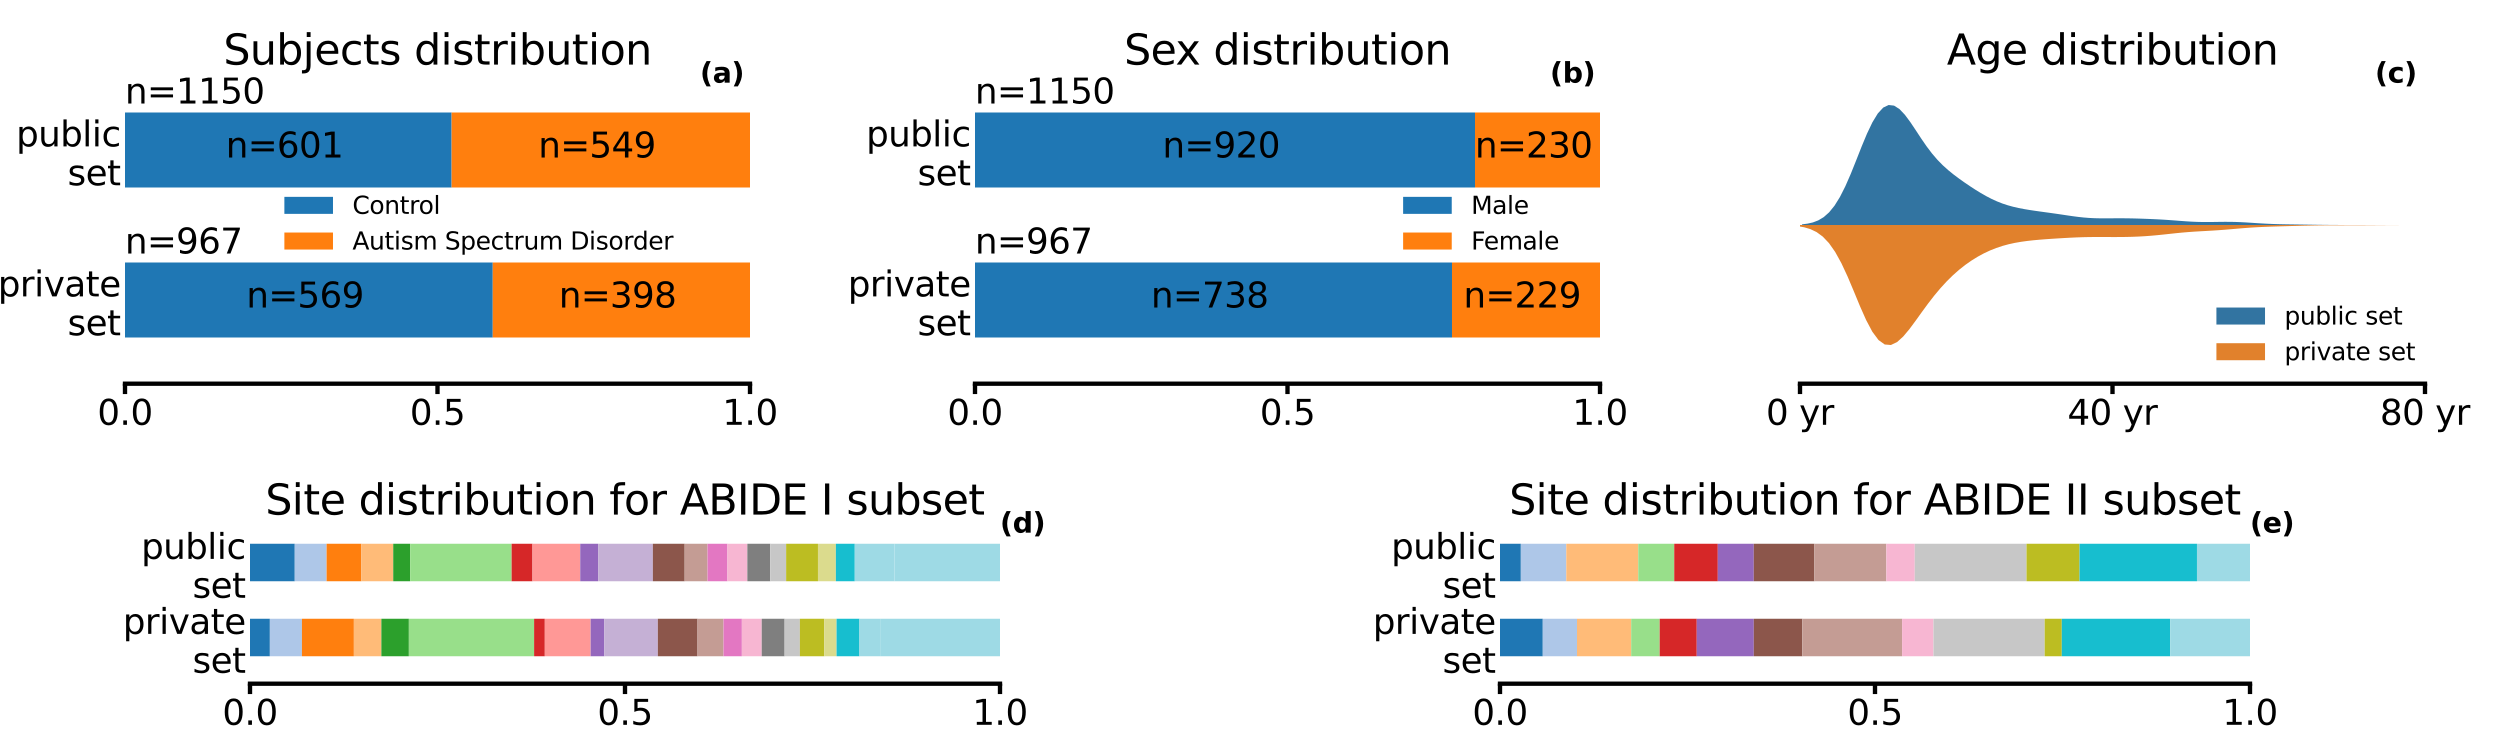 <?xml version="1.0" encoding="utf-8" standalone="no"?>
<!DOCTYPE svg PUBLIC "-//W3C//DTD SVG 1.1//EN"
  "http://www.w3.org/Graphics/SVG/1.1/DTD/svg11.dtd">
<svg height="432pt" version="1.1" viewBox="0 0 1440 432" width="1440pt" xmlns="http://www.w3.org/2000/svg" xmlns:xlink="http://www.w3.org/1999/xlink">
 <defs>
  <style type="text/css">*{stroke-linecap:butt;stroke-linejoin:round;}</style>
 </defs>
 <g id="figure_1">
  <g id="patch_1">
   <path d="M 0 432 
L 1440 432 
L 1440 0 
L 0 0 
z
" style="fill:#ffffff;"/>
  </g>
  <g id="axes_1">
   <g id="patch_2">
    <path d="M 144 388.8 
L 576 388.8 
L 576 302.4 
L 144 302.4 
z
" style="fill:#ffffff;"/>
   </g>
   <g id="patch_3">
    <path clip-path="url(#pa98950ad56)" d="M 144 378 
L 155.438 378 
L 155.438 356.4 
L 144 356.4 
z
" style="fill:#1f77b4;"/>
   </g>
   <g id="patch_4">
    <path clip-path="url(#pa98950ad56)" d="M 144 334.8 
L 169.782 334.8 
L 169.782 313.2 
L 144 313.2 
z
" style="fill:#1f77b4;"/>
   </g>
   <g id="patch_5">
    <path clip-path="url(#pa98950ad56)" d="M 155.438 378 
L 173.914 378 
L 173.914 356.4 
L 155.438 356.4 
z
" style="fill:#aec7e8;"/>
   </g>
   <g id="patch_6">
    <path clip-path="url(#pa98950ad56)" d="M 169.782 334.8 
L 188.117 334.8 
L 188.117 313.2 
L 169.782 313.2 
z
" style="fill:#aec7e8;"/>
   </g>
   <g id="patch_7">
    <path clip-path="url(#pa98950ad56)" d="M 173.914 378 
L 203.829 378 
L 203.829 356.4 
L 173.914 356.4 
z
" style="fill:#ff7f0e;"/>
   </g>
   <g id="patch_8">
    <path clip-path="url(#pa98950ad56)" d="M 188.117 334.8 
L 208.17 334.8 
L 208.17 313.2 
L 188.117 313.2 
z
" style="fill:#ff7f0e;"/>
   </g>
   <g id="patch_9">
    <path clip-path="url(#pa98950ad56)" d="M 203.829 378 
L 219.666 378 
L 219.666 356.4 
L 203.829 356.4 
z
" style="fill:#ffbb78;"/>
   </g>
   <g id="patch_10">
    <path clip-path="url(#pa98950ad56)" d="M 208.17 334.8 
L 226.504 334.8 
L 226.504 313.2 
L 208.17 313.2 
z
" style="fill:#ffbb78;"/>
   </g>
   <g id="patch_11">
    <path clip-path="url(#pa98950ad56)" d="M 219.666 378 
L 235.503 378 
L 235.503 356.4 
L 219.666 356.4 
z
" style="fill:#2ca02c;"/>
   </g>
   <g id="patch_12">
    <path clip-path="url(#pa98950ad56)" d="M 226.504 334.8 
L 236.244 334.8 
L 236.244 313.2 
L 226.504 313.2 
z
" style="fill:#2ca02c;"/>
   </g>
   <g id="patch_13">
    <path clip-path="url(#pa98950ad56)" d="M 235.503 378 
L 307.65 378 
L 307.65 356.4 
L 235.503 356.4 
z
" style="fill:#98df8a;"/>
   </g>
   <g id="patch_14">
    <path clip-path="url(#pa98950ad56)" d="M 236.244 334.8 
L 294.684 334.8 
L 294.684 313.2 
L 236.244 313.2 
z
" style="fill:#98df8a;"/>
   </g>
   <g id="patch_15">
    <path clip-path="url(#pa98950ad56)" d="M 307.65 378 
L 313.809 378 
L 313.809 356.4 
L 307.65 356.4 
z
" style="fill:#d62728;"/>
   </g>
   <g id="patch_16">
    <path clip-path="url(#pa98950ad56)" d="M 294.684 334.8 
L 306.716 334.8 
L 306.716 313.2 
L 294.684 313.2 
z
" style="fill:#d62728;"/>
   </g>
   <g id="patch_17">
    <path clip-path="url(#pa98950ad56)" d="M 313.809 378 
L 340.204 378 
L 340.204 356.4 
L 313.809 356.4 
z
" style="fill:#ff9896;"/>
   </g>
   <g id="patch_18">
    <path clip-path="url(#pa98950ad56)" d="M 306.716 334.8 
L 334.218 334.8 
L 334.218 313.2 
L 306.716 313.2 
z
" style="fill:#ff9896;"/>
   </g>
   <g id="patch_19">
    <path clip-path="url(#pa98950ad56)" d="M 340.204 378 
L 348.122 378 
L 348.122 356.4 
L 340.204 356.4 
z
" style="fill:#9467bd;"/>
   </g>
   <g id="patch_20">
    <path clip-path="url(#pa98950ad56)" d="M 334.218 334.8 
L 344.531 334.8 
L 344.531 313.2 
L 334.218 313.2 
z
" style="fill:#9467bd;"/>
   </g>
   <g id="patch_21">
    <path clip-path="url(#pa98950ad56)" d="M 348.122 378 
L 378.916 378 
L 378.916 356.4 
L 348.122 356.4 
z
" style="fill:#c5b0d5;"/>
   </g>
   <g id="patch_22">
    <path clip-path="url(#pa98950ad56)" d="M 344.531 334.8 
L 376.042 334.8 
L 376.042 313.2 
L 344.531 313.2 
z
" style="fill:#c5b0d5;"/>
   </g>
   <g id="patch_23">
    <path clip-path="url(#pa98950ad56)" d="M 378.916 378 
L 401.792 378 
L 401.792 356.4 
L 378.916 356.4 
z
" style="fill:#8c564b;"/>
   </g>
   <g id="patch_24">
    <path clip-path="url(#pa98950ad56)" d="M 376.042 334.8 
L 394.377 334.8 
L 394.377 313.2 
L 376.042 313.2 
z
" style="fill:#8c564b;"/>
   </g>
   <g id="patch_25">
    <path clip-path="url(#pa98950ad56)" d="M 401.792 378 
L 416.749 378 
L 416.749 356.4 
L 401.792 356.4 
z
" style="fill:#c49c94;"/>
   </g>
   <g id="patch_26">
    <path clip-path="url(#pa98950ad56)" d="M 394.377 334.8 
L 407.554 334.8 
L 407.554 313.2 
L 394.377 313.2 
z
" style="fill:#c49c94;"/>
   </g>
   <g id="patch_27">
    <path clip-path="url(#pa98950ad56)" d="M 416.749 378 
L 427.308 378 
L 427.308 356.4 
L 416.749 356.4 
z
" style="fill:#e377c2;"/>
   </g>
   <g id="patch_28">
    <path clip-path="url(#pa98950ad56)" d="M 407.554 334.8 
L 419.013 334.8 
L 419.013 313.2 
L 407.554 313.2 
z
" style="fill:#e377c2;"/>
   </g>
   <g id="patch_29">
    <path clip-path="url(#pa98950ad56)" d="M 427.308 378 
L 438.745 378 
L 438.745 356.4 
L 427.308 356.4 
z
" style="fill:#f7b6d2;"/>
   </g>
   <g id="patch_30">
    <path clip-path="url(#pa98950ad56)" d="M 419.013 334.8 
L 430.472 334.8 
L 430.472 313.2 
L 419.013 313.2 
z
" style="fill:#f7b6d2;"/>
   </g>
   <g id="patch_31">
    <path clip-path="url(#pa98950ad56)" d="M 438.745 378 
L 451.943 378 
L 451.943 356.4 
L 438.745 356.4 
z
" style="fill:#7f7f7f;"/>
   </g>
   <g id="patch_32">
    <path clip-path="url(#pa98950ad56)" d="M 430.472 334.8 
L 443.65 334.8 
L 443.65 313.2 
L 430.472 313.2 
z
" style="fill:#7f7f7f;"/>
   </g>
   <g id="patch_33">
    <path clip-path="url(#pa98950ad56)" d="M 451.943 378 
L 460.741 378 
L 460.741 356.4 
L 451.943 356.4 
z
" style="fill:#c7c7c7;"/>
   </g>
   <g id="patch_34">
    <path clip-path="url(#pa98950ad56)" d="M 443.65 334.8 
L 452.817 334.8 
L 452.817 313.2 
L 443.65 313.2 
z
" style="fill:#c7c7c7;"/>
   </g>
   <g id="patch_35">
    <path clip-path="url(#pa98950ad56)" d="M 460.741 378 
L 474.819 378 
L 474.819 356.4 
L 460.741 356.4 
z
" style="fill:#bcbd22;"/>
   </g>
   <g id="patch_36">
    <path clip-path="url(#pa98950ad56)" d="M 452.817 334.8 
L 471.151 334.8 
L 471.151 313.2 
L 452.817 313.2 
z
" style="fill:#bcbd22;"/>
   </g>
   <g id="patch_37">
    <path clip-path="url(#pa98950ad56)" d="M 474.819 378 
L 481.857 378 
L 481.857 356.4 
L 474.819 356.4 
z
" style="fill:#dbdb8d;"/>
   </g>
   <g id="patch_38">
    <path clip-path="url(#pa98950ad56)" d="M 471.151 334.8 
L 481.464 334.8 
L 481.464 313.2 
L 471.151 313.2 
z
" style="fill:#dbdb8d;"/>
   </g>
   <g id="patch_39">
    <path clip-path="url(#pa98950ad56)" d="M 481.857 378 
L 495.055 378 
L 495.055 356.4 
L 481.857 356.4 
z
" style="fill:#17becf;"/>
   </g>
   <g id="patch_40">
    <path clip-path="url(#pa98950ad56)" d="M 481.464 334.8 
L 492.35 334.8 
L 492.35 313.2 
L 481.464 313.2 
z
" style="fill:#17becf;"/>
   </g>
   <g id="patch_41">
    <path clip-path="url(#pa98950ad56)" d="M 495.055 378 
L 507.373 378 
L 507.373 356.4 
L 495.055 356.4 
z
" style="fill:#9edae5;"/>
   </g>
   <g id="patch_42">
    <path clip-path="url(#pa98950ad56)" d="M 492.35 334.8 
L 515.268 334.8 
L 515.268 313.2 
L 492.35 313.2 
z
" style="fill:#9edae5;"/>
   </g>
   <g id="patch_43">
    <path clip-path="url(#pa98950ad56)" d="M 507.373 378 
L 576 378 
L 576 356.4 
L 507.373 356.4 
z
" style="fill:#9edae5;"/>
   </g>
   <g id="patch_44">
    <path clip-path="url(#pa98950ad56)" d="M 515.268 334.8 
L 576 334.8 
L 576 313.2 
L 515.268 313.2 
z
" style="fill:#9edae5;"/>
   </g>
   <g id="matplotlib.axis_1">
    <g id="xtick_1">
     <g id="line2d_1">
      <defs>
       <path d="M 0 0 
L 0 6 
" id="mc93137b2d0" style="stroke:#000000;stroke-width:2.5;"/>
      </defs>
      <g>
       <use style="stroke:#000000;stroke-width:2.5;" x="144" xlink:href="#mc93137b2d0" y="393.8"/>
      </g>
     </g>
     <g id="text_1">
      <!-- 0.0 -->
      <g transform="translate(128.097 417.497)scale(0.2 -0.2)">
       <defs>
        <path d="M 2034 4250 
Q 1547 4250 1301 3770 
Q 1056 3291 1056 2328 
Q 1056 1369 1301 889 
Q 1547 409 2034 409 
Q 2525 409 2770 889 
Q 3016 1369 3016 2328 
Q 3016 3291 2770 3770 
Q 2525 4250 2034 4250 
z
M 2034 4750 
Q 2819 4750 3233 4129 
Q 3647 3509 3647 2328 
Q 3647 1150 3233 529 
Q 2819 -91 2034 -91 
Q 1250 -91 836 529 
Q 422 1150 422 2328 
Q 422 3509 836 4129 
Q 1250 4750 2034 4750 
z
" id="DejaVuSans-30" transform="scale(0.016)"/>
        <path d="M 684 794 
L 1344 794 
L 1344 0 
L 684 0 
L 684 794 
z
" id="DejaVuSans-2e" transform="scale(0.016)"/>
       </defs>
       <use xlink:href="#DejaVuSans-30"/>
       <use x="63.623" xlink:href="#DejaVuSans-2e"/>
       <use x="95.41" xlink:href="#DejaVuSans-30"/>
      </g>
     </g>
    </g>
    <g id="xtick_2">
     <g id="line2d_2">
      <g>
       <use style="stroke:#000000;stroke-width:2.5;" x="360" xlink:href="#mc93137b2d0" y="393.8"/>
      </g>
     </g>
     <g id="text_2">
      <!-- 0.5 -->
      <g transform="translate(344.097 417.497)scale(0.2 -0.2)">
       <defs>
        <path d="M 691 4666 
L 3169 4666 
L 3169 4134 
L 1269 4134 
L 1269 2991 
Q 1406 3038 1543 3061 
Q 1681 3084 1819 3084 
Q 2600 3084 3056 2656 
Q 3513 2228 3513 1497 
Q 3513 744 3044 326 
Q 2575 -91 1722 -91 
Q 1428 -91 1123 -41 
Q 819 9 494 109 
L 494 744 
Q 775 591 1075 516 
Q 1375 441 1709 441 
Q 2250 441 2565 725 
Q 2881 1009 2881 1497 
Q 2881 1984 2565 2268 
Q 2250 2553 1709 2553 
Q 1456 2553 1204 2497 
Q 953 2441 691 2322 
L 691 4666 
z
" id="DejaVuSans-35" transform="scale(0.016)"/>
       </defs>
       <use xlink:href="#DejaVuSans-30"/>
       <use x="63.623" xlink:href="#DejaVuSans-2e"/>
       <use x="95.41" xlink:href="#DejaVuSans-35"/>
      </g>
     </g>
    </g>
    <g id="xtick_3">
     <g id="line2d_3">
      <g>
       <use style="stroke:#000000;stroke-width:2.5;" x="576" xlink:href="#mc93137b2d0" y="393.8"/>
      </g>
     </g>
     <g id="text_3">
      <!-- 1.0 -->
      <g transform="translate(560.097 417.497)scale(0.2 -0.2)">
       <defs>
        <path d="M 794 531 
L 1825 531 
L 1825 4091 
L 703 3866 
L 703 4441 
L 1819 4666 
L 2450 4666 
L 2450 531 
L 3481 531 
L 3481 0 
L 794 0 
L 794 531 
z
" id="DejaVuSans-31" transform="scale(0.016)"/>
       </defs>
       <use xlink:href="#DejaVuSans-31"/>
       <use x="63.623" xlink:href="#DejaVuSans-2e"/>
       <use x="95.41" xlink:href="#DejaVuSans-30"/>
      </g>
     </g>
    </g>
   </g>
   <g id="matplotlib.axis_2">
    <g id="ytick_1">
     <g id="line2d_4"/>
     <g id="text_4">
      <!-- private -->
      <g transform="translate(70.784 365.12)scale(0.2 -0.2)">
       <defs>
        <path d="M 1159 525 
L 1159 -1331 
L 581 -1331 
L 581 3500 
L 1159 3500 
L 1159 2969 
Q 1341 3281 1617 3432 
Q 1894 3584 2278 3584 
Q 2916 3584 3314 3078 
Q 3713 2572 3713 1747 
Q 3713 922 3314 415 
Q 2916 -91 2278 -91 
Q 1894 -91 1617 61 
Q 1341 213 1159 525 
z
M 3116 1747 
Q 3116 2381 2855 2742 
Q 2594 3103 2138 3103 
Q 1681 3103 1420 2742 
Q 1159 2381 1159 1747 
Q 1159 1113 1420 752 
Q 1681 391 2138 391 
Q 2594 391 2855 752 
Q 3116 1113 3116 1747 
z
" id="DejaVuSans-70" transform="scale(0.016)"/>
        <path d="M 2631 2963 
Q 2534 3019 2420 3045 
Q 2306 3072 2169 3072 
Q 1681 3072 1420 2755 
Q 1159 2438 1159 1844 
L 1159 0 
L 581 0 
L 581 3500 
L 1159 3500 
L 1159 2956 
Q 1341 3275 1631 3429 
Q 1922 3584 2338 3584 
Q 2397 3584 2469 3576 
Q 2541 3569 2628 3553 
L 2631 2963 
z
" id="DejaVuSans-72" transform="scale(0.016)"/>
        <path d="M 603 3500 
L 1178 3500 
L 1178 0 
L 603 0 
L 603 3500 
z
M 603 4863 
L 1178 4863 
L 1178 4134 
L 603 4134 
L 603 4863 
z
" id="DejaVuSans-69" transform="scale(0.016)"/>
        <path d="M 191 3500 
L 800 3500 
L 1894 563 
L 2988 3500 
L 3597 3500 
L 2284 0 
L 1503 0 
L 191 3500 
z
" id="DejaVuSans-76" transform="scale(0.016)"/>
        <path d="M 2194 1759 
Q 1497 1759 1228 1600 
Q 959 1441 959 1056 
Q 959 750 1161 570 
Q 1363 391 1709 391 
Q 2188 391 2477 730 
Q 2766 1069 2766 1631 
L 2766 1759 
L 2194 1759 
z
M 3341 1997 
L 3341 0 
L 2766 0 
L 2766 531 
Q 2569 213 2275 61 
Q 1981 -91 1556 -91 
Q 1019 -91 701 211 
Q 384 513 384 1019 
Q 384 1609 779 1909 
Q 1175 2209 1959 2209 
L 2766 2209 
L 2766 2266 
Q 2766 2663 2505 2880 
Q 2244 3097 1772 3097 
Q 1472 3097 1187 3025 
Q 903 2953 641 2809 
L 641 3341 
Q 956 3463 1253 3523 
Q 1550 3584 1831 3584 
Q 2591 3584 2966 3190 
Q 3341 2797 3341 1997 
z
" id="DejaVuSans-61" transform="scale(0.016)"/>
        <path d="M 1172 4494 
L 1172 3500 
L 2356 3500 
L 2356 3053 
L 1172 3053 
L 1172 1153 
Q 1172 725 1289 603 
Q 1406 481 1766 481 
L 2356 481 
L 2356 0 
L 1766 0 
Q 1100 0 847 248 
Q 594 497 594 1153 
L 594 3053 
L 172 3053 
L 172 3500 
L 594 3500 
L 594 4494 
L 1172 4494 
z
" id="DejaVuSans-74" transform="scale(0.016)"/>
        <path d="M 3597 1894 
L 3597 1613 
L 953 1613 
Q 991 1019 1311 708 
Q 1631 397 2203 397 
Q 2534 397 2845 478 
Q 3156 559 3463 722 
L 3463 178 
Q 3153 47 2828 -22 
Q 2503 -91 2169 -91 
Q 1331 -91 842 396 
Q 353 884 353 1716 
Q 353 2575 817 3079 
Q 1281 3584 2069 3584 
Q 2775 3584 3186 3129 
Q 3597 2675 3597 1894 
z
M 3022 2063 
Q 3016 2534 2758 2815 
Q 2500 3097 2075 3097 
Q 1594 3097 1305 2825 
Q 1016 2553 972 2059 
L 3022 2063 
z
" id="DejaVuSans-65" transform="scale(0.016)"/>
       </defs>
       <use xlink:href="#DejaVuSans-70"/>
       <use x="63.477" xlink:href="#DejaVuSans-72"/>
       <use x="104.59" xlink:href="#DejaVuSans-69"/>
       <use x="132.373" xlink:href="#DejaVuSans-76"/>
       <use x="191.553" xlink:href="#DejaVuSans-61"/>
       <use x="252.832" xlink:href="#DejaVuSans-74"/>
       <use x="292.041" xlink:href="#DejaVuSans-65"/>
      </g>
      <!-- set -->
      <g transform="translate(110.934 387.516)scale(0.2 -0.2)">
       <defs>
        <path d="M 2834 3397 
L 2834 2853 
Q 2591 2978 2328 3040 
Q 2066 3103 1784 3103 
Q 1356 3103 1142 2972 
Q 928 2841 928 2578 
Q 928 2378 1081 2264 
Q 1234 2150 1697 2047 
L 1894 2003 
Q 2506 1872 2764 1633 
Q 3022 1394 3022 966 
Q 3022 478 2636 193 
Q 2250 -91 1575 -91 
Q 1294 -91 989 -36 
Q 684 19 347 128 
L 347 722 
Q 666 556 975 473 
Q 1284 391 1588 391 
Q 1994 391 2212 530 
Q 2431 669 2431 922 
Q 2431 1156 2273 1281 
Q 2116 1406 1581 1522 
L 1381 1569 
Q 847 1681 609 1914 
Q 372 2147 372 2553 
Q 372 3047 722 3315 
Q 1072 3584 1716 3584 
Q 2034 3584 2315 3537 
Q 2597 3491 2834 3397 
z
" id="DejaVuSans-73" transform="scale(0.016)"/>
       </defs>
       <use xlink:href="#DejaVuSans-73"/>
       <use x="52.1" xlink:href="#DejaVuSans-65"/>
       <use x="113.623" xlink:href="#DejaVuSans-74"/>
      </g>
     </g>
    </g>
    <g id="ytick_2">
     <g id="line2d_5"/>
     <g id="text_5">
      <!-- public -->
      <g transform="translate(81.322 321.92)scale(0.2 -0.2)">
       <defs>
        <path d="M 544 1381 
L 544 3500 
L 1119 3500 
L 1119 1403 
Q 1119 906 1312 657 
Q 1506 409 1894 409 
Q 2359 409 2629 706 
Q 2900 1003 2900 1516 
L 2900 3500 
L 3475 3500 
L 3475 0 
L 2900 0 
L 2900 538 
Q 2691 219 2414 64 
Q 2138 -91 1772 -91 
Q 1169 -91 856 284 
Q 544 659 544 1381 
z
M 1991 3584 
L 1991 3584 
z
" id="DejaVuSans-75" transform="scale(0.016)"/>
        <path d="M 3116 1747 
Q 3116 2381 2855 2742 
Q 2594 3103 2138 3103 
Q 1681 3103 1420 2742 
Q 1159 2381 1159 1747 
Q 1159 1113 1420 752 
Q 1681 391 2138 391 
Q 2594 391 2855 752 
Q 3116 1113 3116 1747 
z
M 1159 2969 
Q 1341 3281 1617 3432 
Q 1894 3584 2278 3584 
Q 2916 3584 3314 3078 
Q 3713 2572 3713 1747 
Q 3713 922 3314 415 
Q 2916 -91 2278 -91 
Q 1894 -91 1617 61 
Q 1341 213 1159 525 
L 1159 0 
L 581 0 
L 581 4863 
L 1159 4863 
L 1159 2969 
z
" id="DejaVuSans-62" transform="scale(0.016)"/>
        <path d="M 603 4863 
L 1178 4863 
L 1178 0 
L 603 0 
L 603 4863 
z
" id="DejaVuSans-6c" transform="scale(0.016)"/>
        <path d="M 3122 3366 
L 3122 2828 
Q 2878 2963 2633 3030 
Q 2388 3097 2138 3097 
Q 1578 3097 1268 2742 
Q 959 2388 959 1747 
Q 959 1106 1268 751 
Q 1578 397 2138 397 
Q 2388 397 2633 464 
Q 2878 531 3122 666 
L 3122 134 
Q 2881 22 2623 -34 
Q 2366 -91 2075 -91 
Q 1284 -91 818 406 
Q 353 903 353 1747 
Q 353 2603 823 3093 
Q 1294 3584 2113 3584 
Q 2378 3584 2631 3529 
Q 2884 3475 3122 3366 
z
" id="DejaVuSans-63" transform="scale(0.016)"/>
       </defs>
       <use xlink:href="#DejaVuSans-70"/>
       <use x="63.477" xlink:href="#DejaVuSans-75"/>
       <use x="126.855" xlink:href="#DejaVuSans-62"/>
       <use x="190.332" xlink:href="#DejaVuSans-6c"/>
       <use x="218.115" xlink:href="#DejaVuSans-69"/>
       <use x="245.898" xlink:href="#DejaVuSans-63"/>
      </g>
      <!-- set -->
      <g transform="translate(110.934 344.316)scale(0.2 -0.2)">
       <use xlink:href="#DejaVuSans-73"/>
       <use x="52.1" xlink:href="#DejaVuSans-65"/>
       <use x="113.623" xlink:href="#DejaVuSans-74"/>
      </g>
     </g>
    </g>
   </g>
   <g id="patch_45">
    <path d="M 144 393.8 
L 576 393.8 
" style="fill:none;stroke:#000000;stroke-linecap:square;stroke-linejoin:miter;stroke-width:2.5;"/>
   </g>
   <g id="text_6">
    <!-- (d) -->
    <g transform="translate(576 306.815)scale(0.16 -0.16)">
     <defs>
      <path d="M 2413 -844 
L 1484 -844 
Q 1006 -72 778 623 
Q 550 1319 550 2003 
Q 550 2688 779 3389 
Q 1009 4091 1484 4856 
L 2413 4856 
Q 2013 4116 1813 3408 
Q 1613 2700 1613 2009 
Q 1613 1319 1811 609 
Q 2009 -100 2413 -844 
z
" id="DejaVuSans-Bold-28" transform="scale(0.016)"/>
      <path d="M 2919 2988 
L 2919 4863 
L 4044 4863 
L 4044 0 
L 2919 0 
L 2919 506 
Q 2688 197 2409 53 
Q 2131 -91 1766 -91 
Q 1119 -91 703 423 
Q 288 938 288 1747 
Q 288 2556 703 3070 
Q 1119 3584 1766 3584 
Q 2128 3584 2408 3439 
Q 2688 3294 2919 2988 
z
M 2181 722 
Q 2541 722 2730 984 
Q 2919 1247 2919 1747 
Q 2919 2247 2730 2509 
Q 2541 2772 2181 2772 
Q 1825 2772 1636 2509 
Q 1447 2247 1447 1747 
Q 1447 1247 1636 984 
Q 1825 722 2181 722 
z
" id="DejaVuSans-Bold-64" transform="scale(0.016)"/>
      <path d="M 513 -844 
Q 913 -100 1113 609 
Q 1313 1319 1313 2009 
Q 1313 2700 1113 3408 
Q 913 4116 513 4856 
L 1441 4856 
Q 1916 4091 2145 3389 
Q 2375 2688 2375 2003 
Q 2375 1319 2147 623 
Q 1919 -72 1441 -844 
L 513 -844 
z
" id="DejaVuSans-Bold-29" transform="scale(0.016)"/>
     </defs>
     <use xlink:href="#DejaVuSans-Bold-28"/>
     <use x="45.703" xlink:href="#DejaVuSans-Bold-64"/>
     <use x="117.285" xlink:href="#DejaVuSans-Bold-29"/>
    </g>
   </g>
   <g id="text_7">
    <!-- Site distribution for ABIDE I subset -->
    <g transform="translate(152.85 296.4)scale(0.24 -0.24)">
     <defs>
      <path d="M 3425 4513 
L 3425 3897 
Q 3066 4069 2747 4153 
Q 2428 4238 2131 4238 
Q 1616 4238 1336 4038 
Q 1056 3838 1056 3469 
Q 1056 3159 1242 3001 
Q 1428 2844 1947 2747 
L 2328 2669 
Q 3034 2534 3370 2195 
Q 3706 1856 3706 1288 
Q 3706 609 3251 259 
Q 2797 -91 1919 -91 
Q 1588 -91 1214 -16 
Q 841 59 441 206 
L 441 856 
Q 825 641 1194 531 
Q 1563 422 1919 422 
Q 2459 422 2753 634 
Q 3047 847 3047 1241 
Q 3047 1584 2836 1778 
Q 2625 1972 2144 2069 
L 1759 2144 
Q 1053 2284 737 2584 
Q 422 2884 422 3419 
Q 422 4038 858 4394 
Q 1294 4750 2059 4750 
Q 2388 4750 2728 4690 
Q 3069 4631 3425 4513 
z
" id="DejaVuSans-53" transform="scale(0.016)"/>
      <path id="DejaVuSans-20" transform="scale(0.016)"/>
      <path d="M 2906 2969 
L 2906 4863 
L 3481 4863 
L 3481 0 
L 2906 0 
L 2906 525 
Q 2725 213 2448 61 
Q 2172 -91 1784 -91 
Q 1150 -91 751 415 
Q 353 922 353 1747 
Q 353 2572 751 3078 
Q 1150 3584 1784 3584 
Q 2172 3584 2448 3432 
Q 2725 3281 2906 2969 
z
M 947 1747 
Q 947 1113 1208 752 
Q 1469 391 1925 391 
Q 2381 391 2643 752 
Q 2906 1113 2906 1747 
Q 2906 2381 2643 2742 
Q 2381 3103 1925 3103 
Q 1469 3103 1208 2742 
Q 947 2381 947 1747 
z
" id="DejaVuSans-64" transform="scale(0.016)"/>
      <path d="M 1959 3097 
Q 1497 3097 1228 2736 
Q 959 2375 959 1747 
Q 959 1119 1226 758 
Q 1494 397 1959 397 
Q 2419 397 2687 759 
Q 2956 1122 2956 1747 
Q 2956 2369 2687 2733 
Q 2419 3097 1959 3097 
z
M 1959 3584 
Q 2709 3584 3137 3096 
Q 3566 2609 3566 1747 
Q 3566 888 3137 398 
Q 2709 -91 1959 -91 
Q 1206 -91 779 398 
Q 353 888 353 1747 
Q 353 2609 779 3096 
Q 1206 3584 1959 3584 
z
" id="DejaVuSans-6f" transform="scale(0.016)"/>
      <path d="M 3513 2113 
L 3513 0 
L 2938 0 
L 2938 2094 
Q 2938 2591 2744 2837 
Q 2550 3084 2163 3084 
Q 1697 3084 1428 2787 
Q 1159 2491 1159 1978 
L 1159 0 
L 581 0 
L 581 3500 
L 1159 3500 
L 1159 2956 
Q 1366 3272 1645 3428 
Q 1925 3584 2291 3584 
Q 2894 3584 3203 3211 
Q 3513 2838 3513 2113 
z
" id="DejaVuSans-6e" transform="scale(0.016)"/>
      <path d="M 2375 4863 
L 2375 4384 
L 1825 4384 
Q 1516 4384 1395 4259 
Q 1275 4134 1275 3809 
L 1275 3500 
L 2222 3500 
L 2222 3053 
L 1275 3053 
L 1275 0 
L 697 0 
L 697 3053 
L 147 3053 
L 147 3500 
L 697 3500 
L 697 3744 
Q 697 4328 969 4595 
Q 1241 4863 1831 4863 
L 2375 4863 
z
" id="DejaVuSans-66" transform="scale(0.016)"/>
      <path d="M 2188 4044 
L 1331 1722 
L 3047 1722 
L 2188 4044 
z
M 1831 4666 
L 2547 4666 
L 4325 0 
L 3669 0 
L 3244 1197 
L 1141 1197 
L 716 0 
L 50 0 
L 1831 4666 
z
" id="DejaVuSans-41" transform="scale(0.016)"/>
      <path d="M 1259 2228 
L 1259 519 
L 2272 519 
Q 2781 519 3026 730 
Q 3272 941 3272 1375 
Q 3272 1813 3026 2020 
Q 2781 2228 2272 2228 
L 1259 2228 
z
M 1259 4147 
L 1259 2741 
L 2194 2741 
Q 2656 2741 2882 2914 
Q 3109 3088 3109 3444 
Q 3109 3797 2882 3972 
Q 2656 4147 2194 4147 
L 1259 4147 
z
M 628 4666 
L 2241 4666 
Q 2963 4666 3353 4366 
Q 3744 4066 3744 3513 
Q 3744 3084 3544 2831 
Q 3344 2578 2956 2516 
Q 3422 2416 3680 2098 
Q 3938 1781 3938 1306 
Q 3938 681 3513 340 
Q 3088 0 2303 0 
L 628 0 
L 628 4666 
z
" id="DejaVuSans-42" transform="scale(0.016)"/>
      <path d="M 628 4666 
L 1259 4666 
L 1259 0 
L 628 0 
L 628 4666 
z
" id="DejaVuSans-49" transform="scale(0.016)"/>
      <path d="M 1259 4147 
L 1259 519 
L 2022 519 
Q 2988 519 3436 956 
Q 3884 1394 3884 2338 
Q 3884 3275 3436 3711 
Q 2988 4147 2022 4147 
L 1259 4147 
z
M 628 4666 
L 1925 4666 
Q 3281 4666 3915 4102 
Q 4550 3538 4550 2338 
Q 4550 1131 3912 565 
Q 3275 0 1925 0 
L 628 0 
L 628 4666 
z
" id="DejaVuSans-44" transform="scale(0.016)"/>
      <path d="M 628 4666 
L 3578 4666 
L 3578 4134 
L 1259 4134 
L 1259 2753 
L 3481 2753 
L 3481 2222 
L 1259 2222 
L 1259 531 
L 3634 531 
L 3634 0 
L 628 0 
L 628 4666 
z
" id="DejaVuSans-45" transform="scale(0.016)"/>
     </defs>
     <use xlink:href="#DejaVuSans-53"/>
     <use x="63.477" xlink:href="#DejaVuSans-69"/>
     <use x="91.26" xlink:href="#DejaVuSans-74"/>
     <use x="130.469" xlink:href="#DejaVuSans-65"/>
     <use x="191.992" xlink:href="#DejaVuSans-20"/>
     <use x="223.779" xlink:href="#DejaVuSans-64"/>
     <use x="287.256" xlink:href="#DejaVuSans-69"/>
     <use x="315.039" xlink:href="#DejaVuSans-73"/>
     <use x="367.139" xlink:href="#DejaVuSans-74"/>
     <use x="406.348" xlink:href="#DejaVuSans-72"/>
     <use x="447.461" xlink:href="#DejaVuSans-69"/>
     <use x="475.244" xlink:href="#DejaVuSans-62"/>
     <use x="538.721" xlink:href="#DejaVuSans-75"/>
     <use x="602.1" xlink:href="#DejaVuSans-74"/>
     <use x="641.309" xlink:href="#DejaVuSans-69"/>
     <use x="669.092" xlink:href="#DejaVuSans-6f"/>
     <use x="730.273" xlink:href="#DejaVuSans-6e"/>
     <use x="793.652" xlink:href="#DejaVuSans-20"/>
     <use x="825.439" xlink:href="#DejaVuSans-66"/>
     <use x="860.645" xlink:href="#DejaVuSans-6f"/>
     <use x="921.826" xlink:href="#DejaVuSans-72"/>
     <use x="962.939" xlink:href="#DejaVuSans-20"/>
     <use x="994.727" xlink:href="#DejaVuSans-41"/>
     <use x="1063.135" xlink:href="#DejaVuSans-42"/>
     <use x="1131.738" xlink:href="#DejaVuSans-49"/>
     <use x="1161.23" xlink:href="#DejaVuSans-44"/>
     <use x="1238.232" xlink:href="#DejaVuSans-45"/>
     <use x="1301.416" xlink:href="#DejaVuSans-20"/>
     <use x="1333.203" xlink:href="#DejaVuSans-49"/>
     <use x="1362.695" xlink:href="#DejaVuSans-20"/>
     <use x="1394.482" xlink:href="#DejaVuSans-73"/>
     <use x="1446.582" xlink:href="#DejaVuSans-75"/>
     <use x="1509.961" xlink:href="#DejaVuSans-62"/>
     <use x="1573.438" xlink:href="#DejaVuSans-73"/>
     <use x="1625.537" xlink:href="#DejaVuSans-65"/>
     <use x="1687.061" xlink:href="#DejaVuSans-74"/>
    </g>
   </g>
  </g>
  <g id="axes_2">
   <g id="patch_46">
    <path d="M 864 388.8 
L 1296 388.8 
L 1296 302.4 
L 864 302.4 
z
" style="fill:#ffffff;"/>
   </g>
   <g id="patch_47">
    <path clip-path="url(#p4ec3f4a1b7)" d="M 864 378 
L 888.639 378 
L 888.639 356.4 
L 864 356.4 
z
" style="fill:#1f77b4;"/>
   </g>
   <g id="patch_48">
    <path clip-path="url(#p4ec3f4a1b7)" d="M 864 334.8 
L 876 334.8 
L 876 313.2 
L 864 313.2 
z
" style="fill:#1f77b4;"/>
   </g>
   <g id="patch_49">
    <path clip-path="url(#p4ec3f4a1b7)" d="M 888.639 378 
L 908.35 378 
L 908.35 356.4 
L 888.639 356.4 
z
" style="fill:#aec7e8;"/>
   </g>
   <g id="patch_50">
    <path clip-path="url(#p4ec3f4a1b7)" d="M 876 334.8 
L 902.182 334.8 
L 902.182 313.2 
L 876 313.2 
z
" style="fill:#aec7e8;"/>
   </g>
   <g id="patch_51">
    <path clip-path="url(#p4ec3f4a1b7)" d="M 908.35 378 
L 939.559 378 
L 939.559 356.4 
L 908.35 356.4 
z
" style="fill:#ffbb78;"/>
   </g>
   <g id="patch_52">
    <path clip-path="url(#p4ec3f4a1b7)" d="M 902.182 334.8 
L 943.636 334.8 
L 943.636 313.2 
L 902.182 313.2 
z
" style="fill:#ffbb78;"/>
   </g>
   <g id="patch_53">
    <path clip-path="url(#p4ec3f4a1b7)" d="M 939.559 378 
L 955.985 378 
L 955.985 356.4 
L 939.559 356.4 
z
" style="fill:#98df8a;"/>
   </g>
   <g id="patch_54">
    <path clip-path="url(#p4ec3f4a1b7)" d="M 943.636 334.8 
L 964.364 334.8 
L 964.364 313.2 
L 943.636 313.2 
z
" style="fill:#98df8a;"/>
   </g>
   <g id="patch_55">
    <path clip-path="url(#p4ec3f4a1b7)" d="M 955.985 378 
L 977.338 378 
L 977.338 356.4 
L 955.985 356.4 
z
" style="fill:#d62728;"/>
   </g>
   <g id="patch_56">
    <path clip-path="url(#p4ec3f4a1b7)" d="M 964.364 334.8 
L 989.455 334.8 
L 989.455 313.2 
L 964.364 313.2 
z
" style="fill:#d62728;"/>
   </g>
   <g id="patch_57">
    <path clip-path="url(#p4ec3f4a1b7)" d="M 977.338 378 
L 1010.19 378 
L 1010.19 356.4 
L 977.338 356.4 
z
" style="fill:#9467bd;"/>
   </g>
   <g id="patch_58">
    <path clip-path="url(#p4ec3f4a1b7)" d="M 989.455 334.8 
L 1010.182 334.8 
L 1010.182 313.2 
L 989.455 313.2 
z
" style="fill:#9467bd;"/>
   </g>
   <g id="patch_59">
    <path clip-path="url(#p4ec3f4a1b7)" d="M 1010.19 378 
L 1038.114 378 
L 1038.114 356.4 
L 1010.19 356.4 
z
" style="fill:#8c564b;"/>
   </g>
   <g id="patch_60">
    <path clip-path="url(#p4ec3f4a1b7)" d="M 1010.182 334.8 
L 1045.091 334.8 
L 1045.091 313.2 
L 1010.182 313.2 
z
" style="fill:#8c564b;"/>
   </g>
   <g id="patch_61">
    <path clip-path="url(#p4ec3f4a1b7)" d="M 1038.114 378 
L 1095.605 378 
L 1095.605 356.4 
L 1038.114 356.4 
z
" style="fill:#c49c94;"/>
   </g>
   <g id="patch_62">
    <path clip-path="url(#p4ec3f4a1b7)" d="M 1045.091 334.8 
L 1086.545 334.8 
L 1086.545 313.2 
L 1045.091 313.2 
z
" style="fill:#c49c94;"/>
   </g>
   <g id="patch_63">
    <path clip-path="url(#p4ec3f4a1b7)" d="M 1095.605 378 
L 1113.673 378 
L 1113.673 356.4 
L 1095.605 356.4 
z
" style="fill:#f7b6d2;"/>
   </g>
   <g id="patch_64">
    <path clip-path="url(#p4ec3f4a1b7)" d="M 1086.545 334.8 
L 1102.909 334.8 
L 1102.909 313.2 
L 1086.545 313.2 
z
" style="fill:#f7b6d2;"/>
   </g>
   <g id="patch_65">
    <path clip-path="url(#p4ec3f4a1b7)" d="M 1113.673 378 
L 1177.734 378 
L 1177.734 356.4 
L 1113.673 356.4 
z
" style="fill:#c7c7c7;"/>
   </g>
   <g id="patch_66">
    <path clip-path="url(#p4ec3f4a1b7)" d="M 1102.909 334.8 
L 1167.273 334.8 
L 1167.273 313.2 
L 1102.909 313.2 
z
" style="fill:#c7c7c7;"/>
   </g>
   <g id="patch_67">
    <path clip-path="url(#p4ec3f4a1b7)" d="M 1177.734 378 
L 1187.589 378 
L 1187.589 356.4 
L 1177.734 356.4 
z
" style="fill:#bcbd22;"/>
   </g>
   <g id="patch_68">
    <path clip-path="url(#p4ec3f4a1b7)" d="M 1167.273 334.8 
L 1197.818 334.8 
L 1197.818 313.2 
L 1167.273 313.2 
z
" style="fill:#bcbd22;"/>
   </g>
   <g id="patch_69">
    <path clip-path="url(#p4ec3f4a1b7)" d="M 1187.589 378 
L 1250.008 378 
L 1250.008 356.4 
L 1187.589 356.4 
z
" style="fill:#17becf;"/>
   </g>
   <g id="patch_70">
    <path clip-path="url(#p4ec3f4a1b7)" d="M 1197.818 334.8 
L 1265.455 334.8 
L 1265.455 313.2 
L 1197.818 313.2 
z
" style="fill:#17becf;"/>
   </g>
   <g id="patch_71">
    <path clip-path="url(#p4ec3f4a1b7)" d="M 1250.008 378 
L 1296 378 
L 1296 356.4 
L 1250.008 356.4 
z
" style="fill:#9edae5;"/>
   </g>
   <g id="patch_72">
    <path clip-path="url(#p4ec3f4a1b7)" d="M 1265.455 334.8 
L 1296 334.8 
L 1296 313.2 
L 1265.455 313.2 
z
" style="fill:#9edae5;"/>
   </g>
   <g id="matplotlib.axis_3">
    <g id="xtick_4">
     <g id="line2d_6">
      <g>
       <use style="stroke:#000000;stroke-width:2.5;" x="864" xlink:href="#mc93137b2d0" y="393.8"/>
      </g>
     </g>
     <g id="text_8">
      <!-- 0.0 -->
      <g transform="translate(848.097 417.497)scale(0.2 -0.2)">
       <use xlink:href="#DejaVuSans-30"/>
       <use x="63.623" xlink:href="#DejaVuSans-2e"/>
       <use x="95.41" xlink:href="#DejaVuSans-30"/>
      </g>
     </g>
    </g>
    <g id="xtick_5">
     <g id="line2d_7">
      <g>
       <use style="stroke:#000000;stroke-width:2.5;" x="1080" xlink:href="#mc93137b2d0" y="393.8"/>
      </g>
     </g>
     <g id="text_9">
      <!-- 0.5 -->
      <g transform="translate(1064.097 417.497)scale(0.2 -0.2)">
       <use xlink:href="#DejaVuSans-30"/>
       <use x="63.623" xlink:href="#DejaVuSans-2e"/>
       <use x="95.41" xlink:href="#DejaVuSans-35"/>
      </g>
     </g>
    </g>
    <g id="xtick_6">
     <g id="line2d_8">
      <g>
       <use style="stroke:#000000;stroke-width:2.5;" x="1296" xlink:href="#mc93137b2d0" y="393.8"/>
      </g>
     </g>
     <g id="text_10">
      <!-- 1.0 -->
      <g transform="translate(1280.097 417.497)scale(0.2 -0.2)">
       <use xlink:href="#DejaVuSans-31"/>
       <use x="63.623" xlink:href="#DejaVuSans-2e"/>
       <use x="95.41" xlink:href="#DejaVuSans-30"/>
      </g>
     </g>
    </g>
   </g>
   <g id="matplotlib.axis_4">
    <g id="ytick_3">
     <g id="line2d_9"/>
     <g id="text_11">
      <!-- private -->
      <g transform="translate(790.784 365.12)scale(0.2 -0.2)">
       <use xlink:href="#DejaVuSans-70"/>
       <use x="63.477" xlink:href="#DejaVuSans-72"/>
       <use x="104.59" xlink:href="#DejaVuSans-69"/>
       <use x="132.373" xlink:href="#DejaVuSans-76"/>
       <use x="191.553" xlink:href="#DejaVuSans-61"/>
       <use x="252.832" xlink:href="#DejaVuSans-74"/>
       <use x="292.041" xlink:href="#DejaVuSans-65"/>
      </g>
      <!-- set -->
      <g transform="translate(830.934 387.516)scale(0.2 -0.2)">
       <use xlink:href="#DejaVuSans-73"/>
       <use x="52.1" xlink:href="#DejaVuSans-65"/>
       <use x="113.623" xlink:href="#DejaVuSans-74"/>
      </g>
     </g>
    </g>
    <g id="ytick_4">
     <g id="line2d_10"/>
     <g id="text_12">
      <!-- public -->
      <g transform="translate(801.322 321.92)scale(0.2 -0.2)">
       <use xlink:href="#DejaVuSans-70"/>
       <use x="63.477" xlink:href="#DejaVuSans-75"/>
       <use x="126.855" xlink:href="#DejaVuSans-62"/>
       <use x="190.332" xlink:href="#DejaVuSans-6c"/>
       <use x="218.115" xlink:href="#DejaVuSans-69"/>
       <use x="245.898" xlink:href="#DejaVuSans-63"/>
      </g>
      <!-- set -->
      <g transform="translate(830.934 344.316)scale(0.2 -0.2)">
       <use xlink:href="#DejaVuSans-73"/>
       <use x="52.1" xlink:href="#DejaVuSans-65"/>
       <use x="113.623" xlink:href="#DejaVuSans-74"/>
      </g>
     </g>
    </g>
   </g>
   <g id="patch_73">
    <path d="M 864 393.8 
L 1296 393.8 
" style="fill:none;stroke:#000000;stroke-linecap:square;stroke-linejoin:miter;stroke-width:2.5;"/>
   </g>
   <g id="text_13">
    <!-- (e) -->
    <g transform="translate(1296 306.815)scale(0.16 -0.16)">
     <defs>
      <path d="M 4031 1759 
L 4031 1441 
L 1416 1441 
Q 1456 1047 1700 850 
Q 1944 653 2381 653 
Q 2734 653 3104 758 
Q 3475 863 3866 1075 
L 3866 213 
Q 3469 63 3072 -14 
Q 2675 -91 2278 -91 
Q 1328 -91 801 392 
Q 275 875 275 1747 
Q 275 2603 792 3093 
Q 1309 3584 2216 3584 
Q 3041 3584 3536 3087 
Q 4031 2591 4031 1759 
z
M 2881 2131 
Q 2881 2450 2695 2645 
Q 2509 2841 2209 2841 
Q 1884 2841 1681 2658 
Q 1478 2475 1428 2131 
L 2881 2131 
z
" id="DejaVuSans-Bold-65" transform="scale(0.016)"/>
     </defs>
     <use xlink:href="#DejaVuSans-Bold-28"/>
     <use x="45.703" xlink:href="#DejaVuSans-Bold-65"/>
     <use x="113.525" xlink:href="#DejaVuSans-Bold-29"/>
    </g>
   </g>
   <g id="text_14">
    <!-- Site distribution for ABIDE II subset -->
    <g transform="translate(869.31 296.4)scale(0.24 -0.24)">
     <use xlink:href="#DejaVuSans-53"/>
     <use x="63.477" xlink:href="#DejaVuSans-69"/>
     <use x="91.26" xlink:href="#DejaVuSans-74"/>
     <use x="130.469" xlink:href="#DejaVuSans-65"/>
     <use x="191.992" xlink:href="#DejaVuSans-20"/>
     <use x="223.779" xlink:href="#DejaVuSans-64"/>
     <use x="287.256" xlink:href="#DejaVuSans-69"/>
     <use x="315.039" xlink:href="#DejaVuSans-73"/>
     <use x="367.139" xlink:href="#DejaVuSans-74"/>
     <use x="406.348" xlink:href="#DejaVuSans-72"/>
     <use x="447.461" xlink:href="#DejaVuSans-69"/>
     <use x="475.244" xlink:href="#DejaVuSans-62"/>
     <use x="538.721" xlink:href="#DejaVuSans-75"/>
     <use x="602.1" xlink:href="#DejaVuSans-74"/>
     <use x="641.309" xlink:href="#DejaVuSans-69"/>
     <use x="669.092" xlink:href="#DejaVuSans-6f"/>
     <use x="730.273" xlink:href="#DejaVuSans-6e"/>
     <use x="793.652" xlink:href="#DejaVuSans-20"/>
     <use x="825.439" xlink:href="#DejaVuSans-66"/>
     <use x="860.645" xlink:href="#DejaVuSans-6f"/>
     <use x="921.826" xlink:href="#DejaVuSans-72"/>
     <use x="962.939" xlink:href="#DejaVuSans-20"/>
     <use x="994.727" xlink:href="#DejaVuSans-41"/>
     <use x="1063.135" xlink:href="#DejaVuSans-42"/>
     <use x="1131.738" xlink:href="#DejaVuSans-49"/>
     <use x="1161.23" xlink:href="#DejaVuSans-44"/>
     <use x="1238.232" xlink:href="#DejaVuSans-45"/>
     <use x="1301.416" xlink:href="#DejaVuSans-20"/>
     <use x="1333.203" xlink:href="#DejaVuSans-49"/>
     <use x="1362.695" xlink:href="#DejaVuSans-49"/>
     <use x="1392.188" xlink:href="#DejaVuSans-20"/>
     <use x="1423.975" xlink:href="#DejaVuSans-73"/>
     <use x="1476.074" xlink:href="#DejaVuSans-75"/>
     <use x="1539.453" xlink:href="#DejaVuSans-62"/>
     <use x="1602.93" xlink:href="#DejaVuSans-73"/>
     <use x="1655.029" xlink:href="#DejaVuSans-65"/>
     <use x="1716.553" xlink:href="#DejaVuSans-74"/>
    </g>
   </g>
  </g>
  <g id="axes_3">
   <g id="patch_74">
    <path d="M 72 216 
L 432 216 
L 432 43.2 
L 72 43.2 
z
" style="fill:#ffffff;"/>
   </g>
   <g id="patch_75">
    <path clip-path="url(#p217da64c79)" d="M 72 194.4 
L 283.83 194.4 
L 283.83 151.2 
L 72 151.2 
z
" style="fill:#1f77b4;"/>
   </g>
   <g id="patch_76">
    <path clip-path="url(#p217da64c79)" d="M 72 108 
L 260.139 108 
L 260.139 64.8 
L 72 64.8 
z
" style="fill:#1f77b4;"/>
   </g>
   <g id="patch_77">
    <path clip-path="url(#p217da64c79)" d="M 283.83 194.4 
L 432 194.4 
L 432 151.2 
L 283.83 151.2 
z
" style="fill:#ff7f0e;"/>
   </g>
   <g id="patch_78">
    <path clip-path="url(#p217da64c79)" d="M 260.139 108 
L 432 108 
L 432 64.8 
L 260.139 64.8 
z
" style="fill:#ff7f0e;"/>
   </g>
   <g id="matplotlib.axis_5">
    <g id="xtick_7">
     <g id="line2d_11">
      <g>
       <use style="stroke:#000000;stroke-width:2.5;" x="72" xlink:href="#mc93137b2d0" y="221"/>
      </g>
     </g>
     <g id="text_15">
      <!-- 0.0 -->
      <g transform="translate(56.097 244.697)scale(0.2 -0.2)">
       <use xlink:href="#DejaVuSans-30"/>
       <use x="63.623" xlink:href="#DejaVuSans-2e"/>
       <use x="95.41" xlink:href="#DejaVuSans-30"/>
      </g>
     </g>
    </g>
    <g id="xtick_8">
     <g id="line2d_12">
      <g>
       <use style="stroke:#000000;stroke-width:2.5;" x="252" xlink:href="#mc93137b2d0" y="221"/>
      </g>
     </g>
     <g id="text_16">
      <!-- 0.5 -->
      <g transform="translate(236.097 244.697)scale(0.2 -0.2)">
       <use xlink:href="#DejaVuSans-30"/>
       <use x="63.623" xlink:href="#DejaVuSans-2e"/>
       <use x="95.41" xlink:href="#DejaVuSans-35"/>
      </g>
     </g>
    </g>
    <g id="xtick_9">
     <g id="line2d_13">
      <g>
       <use style="stroke:#000000;stroke-width:2.5;" x="432" xlink:href="#mc93137b2d0" y="221"/>
      </g>
     </g>
     <g id="text_17">
      <!-- 1.0 -->
      <g transform="translate(416.097 244.697)scale(0.2 -0.2)">
       <use xlink:href="#DejaVuSans-31"/>
       <use x="63.623" xlink:href="#DejaVuSans-2e"/>
       <use x="95.41" xlink:href="#DejaVuSans-30"/>
      </g>
     </g>
    </g>
   </g>
   <g id="matplotlib.axis_6">
    <g id="ytick_5">
     <g id="line2d_14"/>
     <g id="text_18">
      <!-- private -->
      <g transform="translate(-1.216 170.72)scale(0.2 -0.2)">
       <use xlink:href="#DejaVuSans-70"/>
       <use x="63.477" xlink:href="#DejaVuSans-72"/>
       <use x="104.59" xlink:href="#DejaVuSans-69"/>
       <use x="132.373" xlink:href="#DejaVuSans-76"/>
       <use x="191.553" xlink:href="#DejaVuSans-61"/>
       <use x="252.832" xlink:href="#DejaVuSans-74"/>
       <use x="292.041" xlink:href="#DejaVuSans-65"/>
      </g>
      <!-- set -->
      <g transform="translate(38.934 193.116)scale(0.2 -0.2)">
       <use xlink:href="#DejaVuSans-73"/>
       <use x="52.1" xlink:href="#DejaVuSans-65"/>
       <use x="113.623" xlink:href="#DejaVuSans-74"/>
      </g>
     </g>
    </g>
    <g id="ytick_6">
     <g id="line2d_15"/>
     <g id="text_19">
      <!-- public -->
      <g transform="translate(9.322 84.32)scale(0.2 -0.2)">
       <use xlink:href="#DejaVuSans-70"/>
       <use x="63.477" xlink:href="#DejaVuSans-75"/>
       <use x="126.855" xlink:href="#DejaVuSans-62"/>
       <use x="190.332" xlink:href="#DejaVuSans-6c"/>
       <use x="218.115" xlink:href="#DejaVuSans-69"/>
       <use x="245.898" xlink:href="#DejaVuSans-63"/>
      </g>
      <!-- set -->
      <g transform="translate(38.934 106.716)scale(0.2 -0.2)">
       <use xlink:href="#DejaVuSans-73"/>
       <use x="52.1" xlink:href="#DejaVuSans-65"/>
       <use x="113.623" xlink:href="#DejaVuSans-74"/>
      </g>
     </g>
    </g>
   </g>
   <g id="patch_79">
    <path d="M 72 221 
L 432 221 
" style="fill:none;stroke:#000000;stroke-linecap:square;stroke-linejoin:miter;stroke-width:2.5;"/>
   </g>
   <g id="text_20">
    <!-- n=569 -->
    <g transform="translate(141.915 177.12)scale(0.2 -0.2)">
     <defs>
      <path d="M 678 2906 
L 4684 2906 
L 4684 2381 
L 678 2381 
L 678 2906 
z
M 678 1631 
L 4684 1631 
L 4684 1100 
L 678 1100 
L 678 1631 
z
" id="DejaVuSans-3d" transform="scale(0.016)"/>
      <path d="M 2113 2584 
Q 1688 2584 1439 2293 
Q 1191 2003 1191 1497 
Q 1191 994 1439 701 
Q 1688 409 2113 409 
Q 2538 409 2786 701 
Q 3034 994 3034 1497 
Q 3034 2003 2786 2293 
Q 2538 2584 2113 2584 
z
M 3366 4563 
L 3366 3988 
Q 3128 4100 2886 4159 
Q 2644 4219 2406 4219 
Q 1781 4219 1451 3797 
Q 1122 3375 1075 2522 
Q 1259 2794 1537 2939 
Q 1816 3084 2150 3084 
Q 2853 3084 3261 2657 
Q 3669 2231 3669 1497 
Q 3669 778 3244 343 
Q 2819 -91 2113 -91 
Q 1303 -91 875 529 
Q 447 1150 447 2328 
Q 447 3434 972 4092 
Q 1497 4750 2381 4750 
Q 2619 4750 2861 4703 
Q 3103 4656 3366 4563 
z
" id="DejaVuSans-36" transform="scale(0.016)"/>
      <path d="M 703 97 
L 703 672 
Q 941 559 1184 500 
Q 1428 441 1663 441 
Q 2288 441 2617 861 
Q 2947 1281 2994 2138 
Q 2813 1869 2534 1725 
Q 2256 1581 1919 1581 
Q 1219 1581 811 2004 
Q 403 2428 403 3163 
Q 403 3881 828 4315 
Q 1253 4750 1959 4750 
Q 2769 4750 3195 4129 
Q 3622 3509 3622 2328 
Q 3622 1225 3098 567 
Q 2575 -91 1691 -91 
Q 1453 -91 1209 -44 
Q 966 3 703 97 
z
M 1959 2075 
Q 2384 2075 2632 2365 
Q 2881 2656 2881 3163 
Q 2881 3666 2632 3958 
Q 2384 4250 1959 4250 
Q 1534 4250 1286 3958 
Q 1038 3666 1038 3163 
Q 1038 2656 1286 2365 
Q 1534 2075 1959 2075 
z
" id="DejaVuSans-39" transform="scale(0.016)"/>
     </defs>
     <use xlink:href="#DejaVuSans-6e"/>
     <use x="63.379" xlink:href="#DejaVuSans-3d"/>
     <use x="147.168" xlink:href="#DejaVuSans-35"/>
     <use x="210.791" xlink:href="#DejaVuSans-36"/>
     <use x="274.414" xlink:href="#DejaVuSans-39"/>
    </g>
   </g>
   <g id="text_21">
    <!-- n=601 -->
    <g transform="translate(130.07 90.72)scale(0.2 -0.2)">
     <use xlink:href="#DejaVuSans-6e"/>
     <use x="63.379" xlink:href="#DejaVuSans-3d"/>
     <use x="147.168" xlink:href="#DejaVuSans-36"/>
     <use x="210.791" xlink:href="#DejaVuSans-30"/>
     <use x="274.414" xlink:href="#DejaVuSans-31"/>
    </g>
   </g>
   <g id="text_22">
    <!-- n=398 -->
    <g transform="translate(321.915 177.12)scale(0.2 -0.2)">
     <defs>
      <path d="M 2597 2516 
Q 3050 2419 3304 2112 
Q 3559 1806 3559 1356 
Q 3559 666 3084 287 
Q 2609 -91 1734 -91 
Q 1441 -91 1130 -33 
Q 819 25 488 141 
L 488 750 
Q 750 597 1062 519 
Q 1375 441 1716 441 
Q 2309 441 2620 675 
Q 2931 909 2931 1356 
Q 2931 1769 2642 2001 
Q 2353 2234 1838 2234 
L 1294 2234 
L 1294 2753 
L 1863 2753 
Q 2328 2753 2575 2939 
Q 2822 3125 2822 3475 
Q 2822 3834 2567 4026 
Q 2313 4219 1838 4219 
Q 1578 4219 1281 4162 
Q 984 4106 628 3988 
L 628 4550 
Q 988 4650 1302 4700 
Q 1616 4750 1894 4750 
Q 2613 4750 3031 4423 
Q 3450 4097 3450 3541 
Q 3450 3153 3228 2886 
Q 3006 2619 2597 2516 
z
" id="DejaVuSans-33" transform="scale(0.016)"/>
      <path d="M 2034 2216 
Q 1584 2216 1326 1975 
Q 1069 1734 1069 1313 
Q 1069 891 1326 650 
Q 1584 409 2034 409 
Q 2484 409 2743 651 
Q 3003 894 3003 1313 
Q 3003 1734 2745 1975 
Q 2488 2216 2034 2216 
z
M 1403 2484 
Q 997 2584 770 2862 
Q 544 3141 544 3541 
Q 544 4100 942 4425 
Q 1341 4750 2034 4750 
Q 2731 4750 3128 4425 
Q 3525 4100 3525 3541 
Q 3525 3141 3298 2862 
Q 3072 2584 2669 2484 
Q 3125 2378 3379 2068 
Q 3634 1759 3634 1313 
Q 3634 634 3220 271 
Q 2806 -91 2034 -91 
Q 1263 -91 848 271 
Q 434 634 434 1313 
Q 434 1759 690 2068 
Q 947 2378 1403 2484 
z
M 1172 3481 
Q 1172 3119 1398 2916 
Q 1625 2713 2034 2713 
Q 2441 2713 2670 2916 
Q 2900 3119 2900 3481 
Q 2900 3844 2670 4047 
Q 2441 4250 2034 4250 
Q 1625 4250 1398 4047 
Q 1172 3844 1172 3481 
z
" id="DejaVuSans-38" transform="scale(0.016)"/>
     </defs>
     <use xlink:href="#DejaVuSans-6e"/>
     <use x="63.379" xlink:href="#DejaVuSans-3d"/>
     <use x="147.168" xlink:href="#DejaVuSans-33"/>
     <use x="210.791" xlink:href="#DejaVuSans-39"/>
     <use x="274.414" xlink:href="#DejaVuSans-38"/>
    </g>
   </g>
   <g id="text_23">
    <!-- n=549 -->
    <g transform="translate(310.07 90.72)scale(0.2 -0.2)">
     <defs>
      <path d="M 2419 4116 
L 825 1625 
L 2419 1625 
L 2419 4116 
z
M 2253 4666 
L 3047 4666 
L 3047 1625 
L 3713 1625 
L 3713 1100 
L 3047 1100 
L 3047 0 
L 2419 0 
L 2419 1100 
L 313 1100 
L 313 1709 
L 2253 4666 
z
" id="DejaVuSans-34" transform="scale(0.016)"/>
     </defs>
     <use xlink:href="#DejaVuSans-6e"/>
     <use x="63.379" xlink:href="#DejaVuSans-3d"/>
     <use x="147.168" xlink:href="#DejaVuSans-35"/>
     <use x="210.791" xlink:href="#DejaVuSans-34"/>
     <use x="274.414" xlink:href="#DejaVuSans-39"/>
    </g>
   </g>
   <g id="text_24">
    <!-- n=967 -->
    <g transform="translate(72 146.016)scale(0.2 -0.2)">
     <defs>
      <path d="M 525 4666 
L 3525 4666 
L 3525 4397 
L 1831 0 
L 1172 0 
L 2766 4134 
L 525 4134 
L 525 4666 
z
" id="DejaVuSans-37" transform="scale(0.016)"/>
     </defs>
     <use xlink:href="#DejaVuSans-6e"/>
     <use x="63.379" xlink:href="#DejaVuSans-3d"/>
     <use x="147.168" xlink:href="#DejaVuSans-39"/>
     <use x="210.791" xlink:href="#DejaVuSans-36"/>
     <use x="274.414" xlink:href="#DejaVuSans-37"/>
    </g>
   </g>
   <g id="text_25">
    <!-- n=1150 -->
    <g transform="translate(72 59.616)scale(0.2 -0.2)">
     <use xlink:href="#DejaVuSans-6e"/>
     <use x="63.379" xlink:href="#DejaVuSans-3d"/>
     <use x="147.168" xlink:href="#DejaVuSans-31"/>
     <use x="210.791" xlink:href="#DejaVuSans-31"/>
     <use x="274.414" xlink:href="#DejaVuSans-35"/>
     <use x="338.037" xlink:href="#DejaVuSans-30"/>
    </g>
   </g>
   <g id="text_26">
    <!-- (a) -->
    <g transform="translate(403.2 47.615)scale(0.16 -0.16)">
     <defs>
      <path d="M 2106 1575 
Q 1756 1575 1579 1456 
Q 1403 1338 1403 1106 
Q 1403 894 1545 773 
Q 1688 653 1941 653 
Q 2256 653 2472 879 
Q 2688 1106 2688 1447 
L 2688 1575 
L 2106 1575 
z
M 3816 1997 
L 3816 0 
L 2688 0 
L 2688 519 
Q 2463 200 2181 54 
Q 1900 -91 1497 -91 
Q 953 -91 614 226 
Q 275 544 275 1050 
Q 275 1666 698 1953 
Q 1122 2241 2028 2241 
L 2688 2241 
L 2688 2328 
Q 2688 2594 2478 2717 
Q 2269 2841 1825 2841 
Q 1466 2841 1156 2769 
Q 847 2697 581 2553 
L 581 3406 
Q 941 3494 1303 3539 
Q 1666 3584 2028 3584 
Q 2975 3584 3395 3211 
Q 3816 2838 3816 1997 
z
" id="DejaVuSans-Bold-61" transform="scale(0.016)"/>
     </defs>
     <use xlink:href="#DejaVuSans-Bold-28"/>
     <use x="45.703" xlink:href="#DejaVuSans-Bold-61"/>
     <use x="113.184" xlink:href="#DejaVuSans-Bold-29"/>
    </g>
   </g>
   <g id="text_27">
    <!-- Subjects distribution -->
    <g transform="translate(128.691 37.2)scale(0.24 -0.24)">
     <defs>
      <path d="M 603 3500 
L 1178 3500 
L 1178 -63 
Q 1178 -731 923 -1031 
Q 669 -1331 103 -1331 
L -116 -1331 
L -116 -844 
L 38 -844 
Q 366 -844 484 -692 
Q 603 -541 603 -63 
L 603 3500 
z
M 603 4863 
L 1178 4863 
L 1178 4134 
L 603 4134 
L 603 4863 
z
" id="DejaVuSans-6a" transform="scale(0.016)"/>
     </defs>
     <use xlink:href="#DejaVuSans-53"/>
     <use x="63.477" xlink:href="#DejaVuSans-75"/>
     <use x="126.855" xlink:href="#DejaVuSans-62"/>
     <use x="190.332" xlink:href="#DejaVuSans-6a"/>
     <use x="218.115" xlink:href="#DejaVuSans-65"/>
     <use x="279.639" xlink:href="#DejaVuSans-63"/>
     <use x="334.619" xlink:href="#DejaVuSans-74"/>
     <use x="373.828" xlink:href="#DejaVuSans-73"/>
     <use x="425.928" xlink:href="#DejaVuSans-20"/>
     <use x="457.715" xlink:href="#DejaVuSans-64"/>
     <use x="521.191" xlink:href="#DejaVuSans-69"/>
     <use x="548.975" xlink:href="#DejaVuSans-73"/>
     <use x="601.074" xlink:href="#DejaVuSans-74"/>
     <use x="640.283" xlink:href="#DejaVuSans-72"/>
     <use x="681.396" xlink:href="#DejaVuSans-69"/>
     <use x="709.18" xlink:href="#DejaVuSans-62"/>
     <use x="772.656" xlink:href="#DejaVuSans-75"/>
     <use x="836.035" xlink:href="#DejaVuSans-74"/>
     <use x="875.244" xlink:href="#DejaVuSans-69"/>
     <use x="903.027" xlink:href="#DejaVuSans-6f"/>
     <use x="964.209" xlink:href="#DejaVuSans-6e"/>
    </g>
   </g>
   <g id="legend_1">
    <g id="patch_80">
     <path d="M 163.8 123.188 
L 191.8 123.188 
L 191.8 113.388 
L 163.8 113.388 
z
" style="fill:#1f77b4;"/>
    </g>
    <g id="text_28">
     <!-- Control -->
     <g transform="translate(203 123.188)scale(0.14 -0.14)">
      <defs>
       <path d="M 4122 4306 
L 4122 3641 
Q 3803 3938 3442 4084 
Q 3081 4231 2675 4231 
Q 1875 4231 1450 3742 
Q 1025 3253 1025 2328 
Q 1025 1406 1450 917 
Q 1875 428 2675 428 
Q 3081 428 3442 575 
Q 3803 722 4122 1019 
L 4122 359 
Q 3791 134 3420 21 
Q 3050 -91 2638 -91 
Q 1578 -91 968 557 
Q 359 1206 359 2328 
Q 359 3453 968 4101 
Q 1578 4750 2638 4750 
Q 3056 4750 3426 4639 
Q 3797 4528 4122 4306 
z
" id="DejaVuSans-43" transform="scale(0.016)"/>
      </defs>
      <use xlink:href="#DejaVuSans-43"/>
      <use x="69.824" xlink:href="#DejaVuSans-6f"/>
      <use x="131.006" xlink:href="#DejaVuSans-6e"/>
      <use x="194.385" xlink:href="#DejaVuSans-74"/>
      <use x="233.594" xlink:href="#DejaVuSans-72"/>
      <use x="272.457" xlink:href="#DejaVuSans-6f"/>
      <use x="333.639" xlink:href="#DejaVuSans-6c"/>
     </g>
    </g>
    <g id="patch_81">
     <path d="M 163.8 143.738 
L 191.8 143.738 
L 191.8 133.938 
L 163.8 133.938 
z
" style="fill:#ff7f0e;"/>
    </g>
    <g id="text_29">
     <!-- Autism Spectrum Disorder -->
     <g transform="translate(203 143.738)scale(0.14 -0.14)">
      <defs>
       <path d="M 3328 2828 
Q 3544 3216 3844 3400 
Q 4144 3584 4550 3584 
Q 5097 3584 5394 3201 
Q 5691 2819 5691 2113 
L 5691 0 
L 5113 0 
L 5113 2094 
Q 5113 2597 4934 2840 
Q 4756 3084 4391 3084 
Q 3944 3084 3684 2787 
Q 3425 2491 3425 1978 
L 3425 0 
L 2847 0 
L 2847 2094 
Q 2847 2600 2669 2842 
Q 2491 3084 2119 3084 
Q 1678 3084 1418 2786 
Q 1159 2488 1159 1978 
L 1159 0 
L 581 0 
L 581 3500 
L 1159 3500 
L 1159 2956 
Q 1356 3278 1631 3431 
Q 1906 3584 2284 3584 
Q 2666 3584 2933 3390 
Q 3200 3197 3328 2828 
z
" id="DejaVuSans-6d" transform="scale(0.016)"/>
      </defs>
      <use xlink:href="#DejaVuSans-41"/>
      <use x="68.408" xlink:href="#DejaVuSans-75"/>
      <use x="131.787" xlink:href="#DejaVuSans-74"/>
      <use x="170.996" xlink:href="#DejaVuSans-69"/>
      <use x="198.779" xlink:href="#DejaVuSans-73"/>
      <use x="250.879" xlink:href="#DejaVuSans-6d"/>
      <use x="348.291" xlink:href="#DejaVuSans-20"/>
      <use x="380.078" xlink:href="#DejaVuSans-53"/>
      <use x="443.555" xlink:href="#DejaVuSans-70"/>
      <use x="507.031" xlink:href="#DejaVuSans-65"/>
      <use x="568.555" xlink:href="#DejaVuSans-63"/>
      <use x="623.535" xlink:href="#DejaVuSans-74"/>
      <use x="662.744" xlink:href="#DejaVuSans-72"/>
      <use x="703.857" xlink:href="#DejaVuSans-75"/>
      <use x="767.236" xlink:href="#DejaVuSans-6d"/>
      <use x="864.648" xlink:href="#DejaVuSans-20"/>
      <use x="896.436" xlink:href="#DejaVuSans-44"/>
      <use x="973.438" xlink:href="#DejaVuSans-69"/>
      <use x="1001.221" xlink:href="#DejaVuSans-73"/>
      <use x="1053.32" xlink:href="#DejaVuSans-6f"/>
      <use x="1114.502" xlink:href="#DejaVuSans-72"/>
      <use x="1153.865" xlink:href="#DejaVuSans-64"/>
      <use x="1217.342" xlink:href="#DejaVuSans-65"/>
      <use x="1278.865" xlink:href="#DejaVuSans-72"/>
     </g>
    </g>
   </g>
  </g>
  <g id="axes_4">
   <g id="patch_82">
    <path d="M 561.6 216 
L 921.6 216 
L 921.6 43.2 
L 561.6 43.2 
z
" style="fill:#ffffff;"/>
   </g>
   <g id="patch_83">
    <path clip-path="url(#pb746b7cd18)" d="M 561.6 194.4 
L 836.347 194.4 
L 836.347 151.2 
L 561.6 151.2 
z
" style="fill:#1f77b4;"/>
   </g>
   <g id="patch_84">
    <path clip-path="url(#pb746b7cd18)" d="M 561.6 108 
L 849.6 108 
L 849.6 64.8 
L 561.6 64.8 
z
" style="fill:#1f77b4;"/>
   </g>
   <g id="patch_85">
    <path clip-path="url(#pb746b7cd18)" d="M 836.347 194.4 
L 921.6 194.4 
L 921.6 151.2 
L 836.347 151.2 
z
" style="fill:#ff7f0e;"/>
   </g>
   <g id="patch_86">
    <path clip-path="url(#pb746b7cd18)" d="M 849.6 108 
L 921.6 108 
L 921.6 64.8 
L 849.6 64.8 
z
" style="fill:#ff7f0e;"/>
   </g>
   <g id="matplotlib.axis_7">
    <g id="xtick_10">
     <g id="line2d_16">
      <g>
       <use style="stroke:#000000;stroke-width:2.5;" x="561.6" xlink:href="#mc93137b2d0" y="221"/>
      </g>
     </g>
     <g id="text_30">
      <!-- 0.0 -->
      <g transform="translate(545.697 244.697)scale(0.2 -0.2)">
       <use xlink:href="#DejaVuSans-30"/>
       <use x="63.623" xlink:href="#DejaVuSans-2e"/>
       <use x="95.41" xlink:href="#DejaVuSans-30"/>
      </g>
     </g>
    </g>
    <g id="xtick_11">
     <g id="line2d_17">
      <g>
       <use style="stroke:#000000;stroke-width:2.5;" x="741.6" xlink:href="#mc93137b2d0" y="221"/>
      </g>
     </g>
     <g id="text_31">
      <!-- 0.5 -->
      <g transform="translate(725.697 244.697)scale(0.2 -0.2)">
       <use xlink:href="#DejaVuSans-30"/>
       <use x="63.623" xlink:href="#DejaVuSans-2e"/>
       <use x="95.41" xlink:href="#DejaVuSans-35"/>
      </g>
     </g>
    </g>
    <g id="xtick_12">
     <g id="line2d_18">
      <g>
       <use style="stroke:#000000;stroke-width:2.5;" x="921.6" xlink:href="#mc93137b2d0" y="221"/>
      </g>
     </g>
     <g id="text_32">
      <!-- 1.0 -->
      <g transform="translate(905.697 244.697)scale(0.2 -0.2)">
       <use xlink:href="#DejaVuSans-31"/>
       <use x="63.623" xlink:href="#DejaVuSans-2e"/>
       <use x="95.41" xlink:href="#DejaVuSans-30"/>
      </g>
     </g>
    </g>
   </g>
   <g id="matplotlib.axis_8">
    <g id="ytick_7">
     <g id="line2d_19"/>
     <g id="text_33">
      <!-- private -->
      <g transform="translate(488.384 170.72)scale(0.2 -0.2)">
       <use xlink:href="#DejaVuSans-70"/>
       <use x="63.477" xlink:href="#DejaVuSans-72"/>
       <use x="104.59" xlink:href="#DejaVuSans-69"/>
       <use x="132.373" xlink:href="#DejaVuSans-76"/>
       <use x="191.553" xlink:href="#DejaVuSans-61"/>
       <use x="252.832" xlink:href="#DejaVuSans-74"/>
       <use x="292.041" xlink:href="#DejaVuSans-65"/>
      </g>
      <!-- set -->
      <g transform="translate(528.534 193.116)scale(0.2 -0.2)">
       <use xlink:href="#DejaVuSans-73"/>
       <use x="52.1" xlink:href="#DejaVuSans-65"/>
       <use x="113.623" xlink:href="#DejaVuSans-74"/>
      </g>
     </g>
    </g>
    <g id="ytick_8">
     <g id="line2d_20"/>
     <g id="text_34">
      <!-- public -->
      <g transform="translate(498.922 84.32)scale(0.2 -0.2)">
       <use xlink:href="#DejaVuSans-70"/>
       <use x="63.477" xlink:href="#DejaVuSans-75"/>
       <use x="126.855" xlink:href="#DejaVuSans-62"/>
       <use x="190.332" xlink:href="#DejaVuSans-6c"/>
       <use x="218.115" xlink:href="#DejaVuSans-69"/>
       <use x="245.898" xlink:href="#DejaVuSans-63"/>
      </g>
      <!-- set -->
      <g transform="translate(528.534 106.716)scale(0.2 -0.2)">
       <use xlink:href="#DejaVuSans-73"/>
       <use x="52.1" xlink:href="#DejaVuSans-65"/>
       <use x="113.623" xlink:href="#DejaVuSans-74"/>
      </g>
     </g>
    </g>
   </g>
   <g id="patch_87">
    <path d="M 561.6 221 
L 921.6 221 
" style="fill:none;stroke:#000000;stroke-linecap:square;stroke-linejoin:miter;stroke-width:2.5;"/>
   </g>
   <g id="text_35">
    <!-- n=738 -->
    <g transform="translate(662.973 177.12)scale(0.2 -0.2)">
     <use xlink:href="#DejaVuSans-6e"/>
     <use x="63.379" xlink:href="#DejaVuSans-3d"/>
     <use x="147.168" xlink:href="#DejaVuSans-37"/>
     <use x="210.791" xlink:href="#DejaVuSans-33"/>
     <use x="274.414" xlink:href="#DejaVuSans-38"/>
    </g>
   </g>
   <g id="text_36">
    <!-- n=920 -->
    <g transform="translate(669.6 90.72)scale(0.2 -0.2)">
     <defs>
      <path d="M 1228 531 
L 3431 531 
L 3431 0 
L 469 0 
L 469 531 
Q 828 903 1448 1529 
Q 2069 2156 2228 2338 
Q 2531 2678 2651 2914 
Q 2772 3150 2772 3378 
Q 2772 3750 2511 3984 
Q 2250 4219 1831 4219 
Q 1534 4219 1204 4116 
Q 875 4013 500 3803 
L 500 4441 
Q 881 4594 1212 4672 
Q 1544 4750 1819 4750 
Q 2544 4750 2975 4387 
Q 3406 4025 3406 3419 
Q 3406 3131 3298 2873 
Q 3191 2616 2906 2266 
Q 2828 2175 2409 1742 
Q 1991 1309 1228 531 
z
" id="DejaVuSans-32" transform="scale(0.016)"/>
     </defs>
     <use xlink:href="#DejaVuSans-6e"/>
     <use x="63.379" xlink:href="#DejaVuSans-3d"/>
     <use x="147.168" xlink:href="#DejaVuSans-39"/>
     <use x="210.791" xlink:href="#DejaVuSans-32"/>
     <use x="274.414" xlink:href="#DejaVuSans-30"/>
    </g>
   </g>
   <g id="text_37">
    <!-- n=229 -->
    <g transform="translate(842.973 177.12)scale(0.2 -0.2)">
     <use xlink:href="#DejaVuSans-6e"/>
     <use x="63.379" xlink:href="#DejaVuSans-3d"/>
     <use x="147.168" xlink:href="#DejaVuSans-32"/>
     <use x="210.791" xlink:href="#DejaVuSans-32"/>
     <use x="274.414" xlink:href="#DejaVuSans-39"/>
    </g>
   </g>
   <g id="text_38">
    <!-- n=230 -->
    <g transform="translate(849.6 90.72)scale(0.2 -0.2)">
     <use xlink:href="#DejaVuSans-6e"/>
     <use x="63.379" xlink:href="#DejaVuSans-3d"/>
     <use x="147.168" xlink:href="#DejaVuSans-32"/>
     <use x="210.791" xlink:href="#DejaVuSans-33"/>
     <use x="274.414" xlink:href="#DejaVuSans-30"/>
    </g>
   </g>
   <g id="text_39">
    <!-- n=967 -->
    <g transform="translate(561.6 146.016)scale(0.2 -0.2)">
     <use xlink:href="#DejaVuSans-6e"/>
     <use x="63.379" xlink:href="#DejaVuSans-3d"/>
     <use x="147.168" xlink:href="#DejaVuSans-39"/>
     <use x="210.791" xlink:href="#DejaVuSans-36"/>
     <use x="274.414" xlink:href="#DejaVuSans-37"/>
    </g>
   </g>
   <g id="text_40">
    <!-- n=1150 -->
    <g transform="translate(561.6 59.616)scale(0.2 -0.2)">
     <use xlink:href="#DejaVuSans-6e"/>
     <use x="63.379" xlink:href="#DejaVuSans-3d"/>
     <use x="147.168" xlink:href="#DejaVuSans-31"/>
     <use x="210.791" xlink:href="#DejaVuSans-31"/>
     <use x="274.414" xlink:href="#DejaVuSans-35"/>
     <use x="338.037" xlink:href="#DejaVuSans-30"/>
    </g>
   </g>
   <g id="text_41">
    <!-- (b) -->
    <g transform="translate(892.8 47.615)scale(0.16 -0.16)">
     <defs>
      <path d="M 2400 722 
Q 2759 722 2948 984 
Q 3138 1247 3138 1747 
Q 3138 2247 2948 2509 
Q 2759 2772 2400 2772 
Q 2041 2772 1848 2508 
Q 1656 2244 1656 1747 
Q 1656 1250 1848 986 
Q 2041 722 2400 722 
z
M 1656 2988 
Q 1888 3294 2169 3439 
Q 2450 3584 2816 3584 
Q 3463 3584 3878 3070 
Q 4294 2556 4294 1747 
Q 4294 938 3878 423 
Q 3463 -91 2816 -91 
Q 2450 -91 2169 54 
Q 1888 200 1656 506 
L 1656 0 
L 538 0 
L 538 4863 
L 1656 4863 
L 1656 2988 
z
" id="DejaVuSans-Bold-62" transform="scale(0.016)"/>
     </defs>
     <use xlink:href="#DejaVuSans-Bold-28"/>
     <use x="45.703" xlink:href="#DejaVuSans-Bold-62"/>
     <use x="117.285" xlink:href="#DejaVuSans-Bold-29"/>
    </g>
   </g>
   <g id="text_42">
    <!-- Sex distribution -->
    <g transform="translate(647.509 37.2)scale(0.24 -0.24)">
     <defs>
      <path d="M 3513 3500 
L 2247 1797 
L 3578 0 
L 2900 0 
L 1881 1375 
L 863 0 
L 184 0 
L 1544 1831 
L 300 3500 
L 978 3500 
L 1906 2253 
L 2834 3500 
L 3513 3500 
z
" id="DejaVuSans-78" transform="scale(0.016)"/>
     </defs>
     <use xlink:href="#DejaVuSans-53"/>
     <use x="63.477" xlink:href="#DejaVuSans-65"/>
     <use x="123.25" xlink:href="#DejaVuSans-78"/>
     <use x="182.43" xlink:href="#DejaVuSans-20"/>
     <use x="214.217" xlink:href="#DejaVuSans-64"/>
     <use x="277.693" xlink:href="#DejaVuSans-69"/>
     <use x="305.477" xlink:href="#DejaVuSans-73"/>
     <use x="357.576" xlink:href="#DejaVuSans-74"/>
     <use x="396.785" xlink:href="#DejaVuSans-72"/>
     <use x="437.898" xlink:href="#DejaVuSans-69"/>
     <use x="465.682" xlink:href="#DejaVuSans-62"/>
     <use x="529.158" xlink:href="#DejaVuSans-75"/>
     <use x="592.537" xlink:href="#DejaVuSans-74"/>
     <use x="631.746" xlink:href="#DejaVuSans-69"/>
     <use x="659.529" xlink:href="#DejaVuSans-6f"/>
     <use x="720.711" xlink:href="#DejaVuSans-6e"/>
    </g>
   </g>
   <g id="legend_2">
    <g id="patch_88">
     <path d="M 808.2 123.188 
L 836.2 123.188 
L 836.2 113.388 
L 808.2 113.388 
z
" style="fill:#1f77b4;"/>
    </g>
    <g id="text_43">
     <!-- Male -->
     <g transform="translate(847.4 123.188)scale(0.14 -0.14)">
      <defs>
       <path d="M 628 4666 
L 1569 4666 
L 2759 1491 
L 3956 4666 
L 4897 4666 
L 4897 0 
L 4281 0 
L 4281 4097 
L 3078 897 
L 2444 897 
L 1241 4097 
L 1241 0 
L 628 0 
L 628 4666 
z
" id="DejaVuSans-4d" transform="scale(0.016)"/>
      </defs>
      <use xlink:href="#DejaVuSans-4d"/>
      <use x="86.279" xlink:href="#DejaVuSans-61"/>
      <use x="147.559" xlink:href="#DejaVuSans-6c"/>
      <use x="175.342" xlink:href="#DejaVuSans-65"/>
     </g>
    </g>
    <g id="patch_89">
     <path d="M 808.2 143.738 
L 836.2 143.738 
L 836.2 133.938 
L 808.2 133.938 
z
" style="fill:#ff7f0e;"/>
    </g>
    <g id="text_44">
     <!-- Female -->
     <g transform="translate(847.4 143.738)scale(0.14 -0.14)">
      <defs>
       <path d="M 628 4666 
L 3309 4666 
L 3309 4134 
L 1259 4134 
L 1259 2759 
L 3109 2759 
L 3109 2228 
L 1259 2228 
L 1259 0 
L 628 0 
L 628 4666 
z
" id="DejaVuSans-46" transform="scale(0.016)"/>
      </defs>
      <use xlink:href="#DejaVuSans-46"/>
      <use x="52.02" xlink:href="#DejaVuSans-65"/>
      <use x="113.543" xlink:href="#DejaVuSans-6d"/>
      <use x="210.955" xlink:href="#DejaVuSans-61"/>
      <use x="272.234" xlink:href="#DejaVuSans-6c"/>
      <use x="300.018" xlink:href="#DejaVuSans-65"/>
     </g>
    </g>
   </g>
  </g>
  <g id="axes_5">
   <g id="patch_90">
    <path d="M 1036.8 216 
L 1396.8 216 
L 1396.8 43.2 
L 1036.8 43.2 
z
" style="fill:#ffffff;"/>
   </g>
   <g id="PolyCollection_1">
    <defs>
     <path d="M 1037.97 -302.4 
L 1037.97 -302.781 
L 1041.089 -303.174 
L 1044.207 -303.879 
L 1047.326 -305.063 
L 1050.444 -306.928 
L 1053.563 -309.687 
L 1056.682 -313.522 
L 1059.8 -318.537 
L 1062.919 -324.708 
L 1066.037 -331.851 
L 1069.156 -339.617 
L 1072.274 -347.526 
L 1075.393 -355.022 
L 1078.511 -361.558 
L 1081.63 -366.67 
L 1084.748 -370.037 
L 1087.867 -371.52 
L 1090.985 -371.161 
L 1094.104 -369.167 
L 1097.223 -365.87 
L 1100.341 -361.676 
L 1103.46 -357.012 
L 1106.578 -352.264 
L 1109.697 -347.736 
L 1112.815 -343.617 
L 1115.934 -339.977 
L 1119.052 -336.795 
L 1122.171 -333.992 
L 1125.289 -331.466 
L 1128.408 -329.128 
L 1131.526 -326.914 
L 1134.645 -324.794 
L 1137.764 -322.763 
L 1140.882 -320.842 
L 1144.001 -319.058 
L 1147.119 -317.441 
L 1150.238 -316.015 
L 1153.356 -314.789 
L 1156.475 -313.757 
L 1159.593 -312.899 
L 1162.712 -312.187 
L 1165.83 -311.585 
L 1168.949 -311.063 
L 1172.067 -310.592 
L 1175.186 -310.152 
L 1178.305 -309.724 
L 1181.423 -309.294 
L 1184.542 -308.852 
L 1187.66 -308.393 
L 1190.779 -307.927 
L 1193.897 -307.474 
L 1197.016 -307.064 
L 1200.134 -306.724 
L 1203.253 -306.474 
L 1206.371 -306.318 
L 1209.49 -306.245 
L 1212.609 -306.231 
L 1215.727 -306.248 
L 1218.846 -306.269 
L 1221.964 -306.273 
L 1225.083 -306.25 
L 1228.201 -306.195 
L 1231.32 -306.115 
L 1234.438 -306.013 
L 1237.557 -305.896 
L 1240.675 -305.763 
L 1243.794 -305.608 
L 1246.912 -305.425 
L 1250.031 -305.213 
L 1253.15 -304.978 
L 1256.268 -304.736 
L 1259.387 -304.51 
L 1262.505 -304.322 
L 1265.624 -304.19 
L 1268.742 -304.122 
L 1271.861 -304.112 
L 1274.979 -304.144 
L 1278.098 -304.191 
L 1281.216 -304.226 
L 1284.335 -304.221 
L 1287.453 -304.162 
L 1290.572 -304.044 
L 1293.691 -303.877 
L 1296.809 -303.68 
L 1299.928 -303.474 
L 1303.046 -303.28 
L 1306.165 -303.115 
L 1309.283 -302.984 
L 1312.402 -302.887 
L 1315.52 -302.817 
L 1318.639 -302.764 
L 1321.757 -302.719 
L 1324.876 -302.675 
L 1327.994 -302.629 
L 1331.113 -302.582 
L 1334.232 -302.536 
L 1337.35 -302.496 
L 1340.469 -302.463 
L 1343.587 -302.439 
L 1346.706 -302.422 
L 1346.706 -302.4 
L 1346.706 -302.4 
L 1343.587 -302.4 
L 1340.469 -302.4 
L 1337.35 -302.4 
L 1334.232 -302.4 
L 1331.113 -302.4 
L 1327.994 -302.4 
L 1324.876 -302.4 
L 1321.757 -302.4 
L 1318.639 -302.4 
L 1315.52 -302.4 
L 1312.402 -302.4 
L 1309.283 -302.4 
L 1306.165 -302.4 
L 1303.046 -302.4 
L 1299.928 -302.4 
L 1296.809 -302.4 
L 1293.691 -302.4 
L 1290.572 -302.4 
L 1287.453 -302.4 
L 1284.335 -302.4 
L 1281.216 -302.4 
L 1278.098 -302.4 
L 1274.979 -302.4 
L 1271.861 -302.4 
L 1268.742 -302.4 
L 1265.624 -302.4 
L 1262.505 -302.4 
L 1259.387 -302.4 
L 1256.268 -302.4 
L 1253.15 -302.4 
L 1250.031 -302.4 
L 1246.912 -302.4 
L 1243.794 -302.4 
L 1240.675 -302.4 
L 1237.557 -302.4 
L 1234.438 -302.4 
L 1231.32 -302.4 
L 1228.201 -302.4 
L 1225.083 -302.4 
L 1221.964 -302.4 
L 1218.846 -302.4 
L 1215.727 -302.4 
L 1212.609 -302.4 
L 1209.49 -302.4 
L 1206.371 -302.4 
L 1203.253 -302.4 
L 1200.134 -302.4 
L 1197.016 -302.4 
L 1193.897 -302.4 
L 1190.779 -302.4 
L 1187.66 -302.4 
L 1184.542 -302.4 
L 1181.423 -302.4 
L 1178.305 -302.4 
L 1175.186 -302.4 
L 1172.067 -302.4 
L 1168.949 -302.4 
L 1165.83 -302.4 
L 1162.712 -302.4 
L 1159.593 -302.4 
L 1156.475 -302.4 
L 1153.356 -302.4 
L 1150.238 -302.4 
L 1147.119 -302.4 
L 1144.001 -302.4 
L 1140.882 -302.4 
L 1137.764 -302.4 
L 1134.645 -302.4 
L 1131.526 -302.4 
L 1128.408 -302.4 
L 1125.289 -302.4 
L 1122.171 -302.4 
L 1119.052 -302.4 
L 1115.934 -302.4 
L 1112.815 -302.4 
L 1109.697 -302.4 
L 1106.578 -302.4 
L 1103.46 -302.4 
L 1100.341 -302.4 
L 1097.223 -302.4 
L 1094.104 -302.4 
L 1090.985 -302.4 
L 1087.867 -302.4 
L 1084.748 -302.4 
L 1081.63 -302.4 
L 1078.511 -302.4 
L 1075.393 -302.4 
L 1072.274 -302.4 
L 1069.156 -302.4 
L 1066.037 -302.4 
L 1062.919 -302.4 
L 1059.8 -302.4 
L 1056.682 -302.4 
L 1053.563 -302.4 
L 1050.444 -302.4 
L 1047.326 -302.4 
L 1044.207 -302.4 
L 1041.089 -302.4 
L 1037.97 -302.4 
z
" id="mee832d728e"/>
    </defs>
    <g clip-path="url(#pb4bc9c0dab)">
     <use style="fill:#3274a1;" x="0" xlink:href="#mee832d728e" y="432"/>
    </g>
   </g>
   <g id="PolyCollection_2">
    <defs>
     <path d="M 1028.528 -302.233 
L 1028.528 -302.4 
L 1032.096 -302.4 
L 1035.663 -302.4 
L 1039.23 -302.4 
L 1042.797 -302.4 
L 1046.364 -302.4 
L 1049.931 -302.4 
L 1053.498 -302.4 
L 1057.065 -302.4 
L 1060.632 -302.4 
L 1064.199 -302.4 
L 1067.767 -302.4 
L 1071.334 -302.4 
L 1074.901 -302.4 
L 1078.468 -302.4 
L 1082.035 -302.4 
L 1085.602 -302.4 
L 1089.169 -302.4 
L 1092.736 -302.4 
L 1096.303 -302.4 
L 1099.87 -302.4 
L 1103.438 -302.4 
L 1107.005 -302.4 
L 1110.572 -302.4 
L 1114.139 -302.4 
L 1117.706 -302.4 
L 1121.273 -302.4 
L 1124.84 -302.4 
L 1128.407 -302.4 
L 1131.974 -302.4 
L 1135.541 -302.4 
L 1139.109 -302.4 
L 1142.676 -302.4 
L 1146.243 -302.4 
L 1149.81 -302.4 
L 1153.377 -302.4 
L 1156.944 -302.4 
L 1160.511 -302.4 
L 1164.078 -302.4 
L 1167.645 -302.4 
L 1171.213 -302.4 
L 1174.78 -302.4 
L 1178.347 -302.4 
L 1181.914 -302.4 
L 1185.481 -302.4 
L 1189.048 -302.4 
L 1192.615 -302.4 
L 1196.182 -302.4 
L 1199.749 -302.4 
L 1203.316 -302.4 
L 1206.884 -302.4 
L 1210.451 -302.4 
L 1214.018 -302.4 
L 1217.585 -302.4 
L 1221.152 -302.4 
L 1224.719 -302.4 
L 1228.286 -302.4 
L 1231.853 -302.4 
L 1235.42 -302.4 
L 1238.987 -302.4 
L 1242.555 -302.4 
L 1246.122 -302.4 
L 1249.689 -302.4 
L 1253.256 -302.4 
L 1256.823 -302.4 
L 1260.39 -302.4 
L 1263.957 -302.4 
L 1267.524 -302.4 
L 1271.091 -302.4 
L 1274.659 -302.4 
L 1278.226 -302.4 
L 1281.793 -302.4 
L 1285.36 -302.4 
L 1288.927 -302.4 
L 1292.494 -302.4 
L 1296.061 -302.4 
L 1299.628 -302.4 
L 1303.195 -302.4 
L 1306.762 -302.4 
L 1310.33 -302.4 
L 1313.897 -302.4 
L 1317.464 -302.4 
L 1321.031 -302.4 
L 1324.598 -302.4 
L 1328.165 -302.4 
L 1331.732 -302.4 
L 1335.299 -302.4 
L 1338.866 -302.4 
L 1342.433 -302.4 
L 1346.001 -302.4 
L 1349.568 -302.4 
L 1353.135 -302.4 
L 1356.702 -302.4 
L 1360.269 -302.4 
L 1363.836 -302.4 
L 1367.403 -302.4 
L 1370.97 -302.4 
L 1374.537 -302.4 
L 1378.104 -302.4 
L 1381.672 -302.4 
L 1381.672 -302.379 
L 1381.672 -302.379 
L 1378.104 -302.365 
L 1374.537 -302.347 
L 1370.97 -302.323 
L 1367.403 -302.298 
L 1363.836 -302.273 
L 1360.269 -302.252 
L 1356.702 -302.237 
L 1353.135 -302.23 
L 1349.568 -302.227 
L 1346.001 -302.224 
L 1342.433 -302.214 
L 1338.866 -302.191 
L 1335.299 -302.152 
L 1331.732 -302.095 
L 1328.165 -302.021 
L 1324.598 -301.936 
L 1321.031 -301.842 
L 1317.464 -301.744 
L 1313.897 -301.644 
L 1310.33 -301.537 
L 1306.762 -301.417 
L 1303.195 -301.274 
L 1299.628 -301.096 
L 1296.061 -300.874 
L 1292.494 -300.61 
L 1288.927 -300.312 
L 1285.36 -300.001 
L 1281.793 -299.7 
L 1278.226 -299.429 
L 1274.659 -299.193 
L 1271.091 -298.988 
L 1267.524 -298.791 
L 1263.957 -298.577 
L 1260.39 -298.324 
L 1256.823 -298.02 
L 1253.256 -297.668 
L 1249.689 -297.286 
L 1246.122 -296.899 
L 1242.555 -296.534 
L 1238.987 -296.212 
L 1235.42 -295.948 
L 1231.853 -295.746 
L 1228.286 -295.605 
L 1224.719 -295.518 
L 1221.152 -295.474 
L 1217.585 -295.464 
L 1214.018 -295.475 
L 1210.451 -295.489 
L 1206.884 -295.488 
L 1203.316 -295.455 
L 1199.749 -295.378 
L 1196.182 -295.254 
L 1192.615 -295.09 
L 1189.048 -294.896 
L 1185.481 -294.684 
L 1181.914 -294.457 
L 1178.347 -294.21 
L 1174.78 -293.932 
L 1171.213 -293.605 
L 1167.645 -293.207 
L 1164.078 -292.711 
L 1160.511 -292.09 
L 1156.944 -291.308 
L 1153.377 -290.336 
L 1149.81 -289.146 
L 1146.243 -287.72 
L 1142.676 -286.044 
L 1139.109 -284.108 
L 1135.541 -281.898 
L 1131.974 -279.395 
L 1128.407 -276.574 
L 1124.84 -273.414 
L 1121.273 -269.895 
L 1117.706 -266.005 
L 1114.139 -261.746 
L 1110.572 -257.146 
L 1107.005 -252.282 
L 1103.438 -247.308 
L 1099.87 -242.491 
L 1096.303 -238.218 
L 1092.736 -234.976 
L 1089.169 -233.28 
L 1085.602 -233.578 
L 1082.035 -236.131 
L 1078.468 -240.925 
L 1074.901 -247.636 
L 1071.334 -255.677 
L 1067.767 -264.302 
L 1064.199 -272.756 
L 1060.632 -280.415 
L 1057.065 -286.868 
L 1053.498 -291.95 
L 1049.931 -295.705 
L 1046.364 -298.315 
L 1042.797 -300.025 
L 1039.23 -301.084 
L 1035.663 -301.706 
L 1032.096 -302.051 
L 1028.528 -302.233 
z
" id="mf161759ff0"/>
    </defs>
    <g clip-path="url(#pb4bc9c0dab)">
     <use style="fill:#e1812c;" x="0" xlink:href="#mf161759ff0" y="432"/>
    </g>
   </g>
   <g id="patch_91">
    <path clip-path="url(#pb4bc9c0dab)" d="M 1036.8 129.6 
L 1036.8 129.6 
L 1036.8 129.6 
L 1036.8 129.6 
z
" style="fill:#3274a1;"/>
   </g>
   <g id="patch_92">
    <path clip-path="url(#pb4bc9c0dab)" d="M 1036.8 129.6 
L 1036.8 129.6 
L 1036.8 129.6 
L 1036.8 129.6 
z
" style="fill:#e1812c;"/>
   </g>
   <g id="matplotlib.axis_9">
    <g id="xtick_13">
     <g id="line2d_21">
      <g>
       <use style="stroke:#000000;stroke-width:2.5;" x="1036.8" xlink:href="#mc93137b2d0" y="221"/>
      </g>
     </g>
     <g id="text_45">
      <!-- 0 yr -->
      <g transform="translate(1017.23 244.697)scale(0.2 -0.2)">
       <defs>
        <path d="M 2059 -325 
Q 1816 -950 1584 -1140 
Q 1353 -1331 966 -1331 
L 506 -1331 
L 506 -850 
L 844 -850 
Q 1081 -850 1212 -737 
Q 1344 -625 1503 -206 
L 1606 56 
L 191 3500 
L 800 3500 
L 1894 763 
L 2988 3500 
L 3597 3500 
L 2059 -325 
z
" id="DejaVuSans-79" transform="scale(0.016)"/>
       </defs>
       <use xlink:href="#DejaVuSans-30"/>
       <use x="63.623" xlink:href="#DejaVuSans-20"/>
       <use x="95.41" xlink:href="#DejaVuSans-79"/>
       <use x="154.59" xlink:href="#DejaVuSans-72"/>
      </g>
     </g>
    </g>
    <g id="xtick_14">
     <g id="line2d_22">
      <g>
       <use style="stroke:#000000;stroke-width:2.5;" x="1216.8" xlink:href="#mc93137b2d0" y="221"/>
      </g>
     </g>
     <g id="text_46">
      <!-- 40 yr -->
      <g transform="translate(1190.867 244.697)scale(0.2 -0.2)">
       <use xlink:href="#DejaVuSans-34"/>
       <use x="63.623" xlink:href="#DejaVuSans-30"/>
       <use x="127.246" xlink:href="#DejaVuSans-20"/>
       <use x="159.033" xlink:href="#DejaVuSans-79"/>
       <use x="218.213" xlink:href="#DejaVuSans-72"/>
      </g>
     </g>
    </g>
    <g id="xtick_15">
     <g id="line2d_23">
      <g>
       <use style="stroke:#000000;stroke-width:2.5;" x="1396.8" xlink:href="#mc93137b2d0" y="221"/>
      </g>
     </g>
     <g id="text_47">
      <!-- 80 yr -->
      <g transform="translate(1370.867 244.697)scale(0.2 -0.2)">
       <use xlink:href="#DejaVuSans-38"/>
       <use x="63.623" xlink:href="#DejaVuSans-30"/>
       <use x="127.246" xlink:href="#DejaVuSans-20"/>
       <use x="159.033" xlink:href="#DejaVuSans-79"/>
       <use x="218.213" xlink:href="#DejaVuSans-72"/>
      </g>
     </g>
    </g>
   </g>
   <g id="matplotlib.axis_10">
    <g id="ytick_9">
     <g id="line2d_24"/>
    </g>
   </g>
   <g id="line2d_25">
    <path clip-path="url(#pb4bc9c0dab)" d="M 1084.518 62.639 
L 1084.518 129.6 
" style="fill:none;stroke-dasharray:0,0;stroke-dashoffset:0;"/>
   </g>
   <g id="line2d_26">
    <path clip-path="url(#pb4bc9c0dab)" d="M 1098.9 70.916 
L 1098.9 129.6 
" style="fill:none;stroke-dasharray:0,0;stroke-dashoffset:0;"/>
   </g>
   <g id="line2d_27">
    <path clip-path="url(#pb4bc9c0dab)" d="M 1126.8 100.825 
L 1126.8 129.6 
" style="fill:none;stroke-dasharray:0,0;stroke-dashoffset:0;"/>
   </g>
   <g id="line2d_28">
    <path clip-path="url(#pb4bc9c0dab)" d="M 1083.645 129.6 
L 1083.645 195.206 
" style="fill:none;stroke-dasharray:0,0;stroke-dashoffset:0;"/>
   </g>
   <g id="line2d_29">
    <path clip-path="url(#pb4bc9c0dab)" d="M 1099.425 129.6 
L 1099.425 188.91 
" style="fill:none;stroke-dasharray:0,0;stroke-dashoffset:0;"/>
   </g>
   <g id="line2d_30">
    <path clip-path="url(#pb4bc9c0dab)" d="M 1131.3 129.6 
L 1131.3 152.375 
" style="fill:none;stroke-dasharray:0,0;stroke-dashoffset:0;"/>
   </g>
   <g id="patch_93">
    <path d="M 1036.8 221 
L 1396.8 221 
" style="fill:none;stroke:#000000;stroke-linecap:square;stroke-linejoin:miter;stroke-width:2.5;"/>
   </g>
   <g id="text_48">
    <!-- (c) -->
    <g transform="translate(1368 47.615)scale(0.16 -0.16)">
     <defs>
      <path d="M 3366 3391 
L 3366 2478 
Q 3138 2634 2908 2709 
Q 2678 2784 2431 2784 
Q 1963 2784 1702 2511 
Q 1441 2238 1441 1747 
Q 1441 1256 1702 982 
Q 1963 709 2431 709 
Q 2694 709 2930 787 
Q 3166 866 3366 1019 
L 3366 103 
Q 3103 6 2833 -42 
Q 2563 -91 2291 -91 
Q 1344 -91 809 395 
Q 275 881 275 1747 
Q 275 2613 809 3098 
Q 1344 3584 2291 3584 
Q 2566 3584 2833 3536 
Q 3100 3488 3366 3391 
z
" id="DejaVuSans-Bold-63" transform="scale(0.016)"/>
     </defs>
     <use xlink:href="#DejaVuSans-Bold-28"/>
     <use x="45.703" xlink:href="#DejaVuSans-Bold-63"/>
     <use x="104.98" xlink:href="#DejaVuSans-Bold-29"/>
    </g>
   </g>
   <g id="text_49">
    <!-- Age distribution -->
    <g transform="translate(1121.392 37.2)scale(0.24 -0.24)">
     <defs>
      <path d="M 2906 1791 
Q 2906 2416 2648 2759 
Q 2391 3103 1925 3103 
Q 1463 3103 1205 2759 
Q 947 2416 947 1791 
Q 947 1169 1205 825 
Q 1463 481 1925 481 
Q 2391 481 2648 825 
Q 2906 1169 2906 1791 
z
M 3481 434 
Q 3481 -459 3084 -895 
Q 2688 -1331 1869 -1331 
Q 1566 -1331 1297 -1286 
Q 1028 -1241 775 -1147 
L 775 -588 
Q 1028 -725 1275 -790 
Q 1522 -856 1778 -856 
Q 2344 -856 2625 -561 
Q 2906 -266 2906 331 
L 2906 616 
Q 2728 306 2450 153 
Q 2172 0 1784 0 
Q 1141 0 747 490 
Q 353 981 353 1791 
Q 353 2603 747 3093 
Q 1141 3584 1784 3584 
Q 2172 3584 2450 3431 
Q 2728 3278 2906 2969 
L 2906 3500 
L 3481 3500 
L 3481 434 
z
" id="DejaVuSans-67" transform="scale(0.016)"/>
     </defs>
     <use xlink:href="#DejaVuSans-41"/>
     <use x="68.408" xlink:href="#DejaVuSans-67"/>
     <use x="131.885" xlink:href="#DejaVuSans-65"/>
     <use x="193.408" xlink:href="#DejaVuSans-20"/>
     <use x="225.195" xlink:href="#DejaVuSans-64"/>
     <use x="288.672" xlink:href="#DejaVuSans-69"/>
     <use x="316.455" xlink:href="#DejaVuSans-73"/>
     <use x="368.555" xlink:href="#DejaVuSans-74"/>
     <use x="407.764" xlink:href="#DejaVuSans-72"/>
     <use x="448.877" xlink:href="#DejaVuSans-69"/>
     <use x="476.66" xlink:href="#DejaVuSans-62"/>
     <use x="540.137" xlink:href="#DejaVuSans-75"/>
     <use x="603.516" xlink:href="#DejaVuSans-74"/>
     <use x="642.725" xlink:href="#DejaVuSans-69"/>
     <use x="670.508" xlink:href="#DejaVuSans-6f"/>
     <use x="731.689" xlink:href="#DejaVuSans-6e"/>
    </g>
   </g>
   <g id="legend_3">
    <g id="patch_94">
     <path d="M 1276.654 186.939 
L 1304.654 186.939 
L 1304.654 177.139 
L 1276.654 177.139 
z
" style="fill:#3274a1;"/>
    </g>
    <g id="text_50">
     <!-- public set -->
     <g transform="translate(1315.854 186.939)scale(0.14 -0.14)">
      <use xlink:href="#DejaVuSans-70"/>
      <use x="63.477" xlink:href="#DejaVuSans-75"/>
      <use x="126.855" xlink:href="#DejaVuSans-62"/>
      <use x="190.332" xlink:href="#DejaVuSans-6c"/>
      <use x="218.115" xlink:href="#DejaVuSans-69"/>
      <use x="245.898" xlink:href="#DejaVuSans-63"/>
      <use x="300.879" xlink:href="#DejaVuSans-20"/>
      <use x="332.666" xlink:href="#DejaVuSans-73"/>
      <use x="384.766" xlink:href="#DejaVuSans-65"/>
      <use x="446.289" xlink:href="#DejaVuSans-74"/>
     </g>
    </g>
    <g id="patch_95">
     <path d="M 1276.654 207.488 
L 1304.654 207.488 
L 1304.654 197.688 
L 1276.654 197.688 
z
" style="fill:#e1812c;"/>
    </g>
    <g id="text_51">
     <!-- private set -->
     <g transform="translate(1315.854 207.488)scale(0.14 -0.14)">
      <use xlink:href="#DejaVuSans-70"/>
      <use x="63.477" xlink:href="#DejaVuSans-72"/>
      <use x="104.59" xlink:href="#DejaVuSans-69"/>
      <use x="132.373" xlink:href="#DejaVuSans-76"/>
      <use x="191.553" xlink:href="#DejaVuSans-61"/>
      <use x="252.832" xlink:href="#DejaVuSans-74"/>
      <use x="292.041" xlink:href="#DejaVuSans-65"/>
      <use x="353.564" xlink:href="#DejaVuSans-20"/>
      <use x="385.352" xlink:href="#DejaVuSans-73"/>
      <use x="437.451" xlink:href="#DejaVuSans-65"/>
      <use x="498.975" xlink:href="#DejaVuSans-74"/>
     </g>
    </g>
   </g>
  </g>
 </g>
 <defs>
  <clipPath id="pa98950ad56">
   <rect height="86.4" width="432" x="144" y="302.4"/>
  </clipPath>
  <clipPath id="p4ec3f4a1b7">
   <rect height="86.4" width="432" x="864" y="302.4"/>
  </clipPath>
  <clipPath id="p217da64c79">
   <rect height="172.8" width="360" x="72" y="43.2"/>
  </clipPath>
  <clipPath id="pb746b7cd18">
   <rect height="172.8" width="360" x="561.6" y="43.2"/>
  </clipPath>
  <clipPath id="pb4bc9c0dab">
   <rect height="172.8" width="360" x="1036.8" y="43.2"/>
  </clipPath>
 </defs>
</svg>
